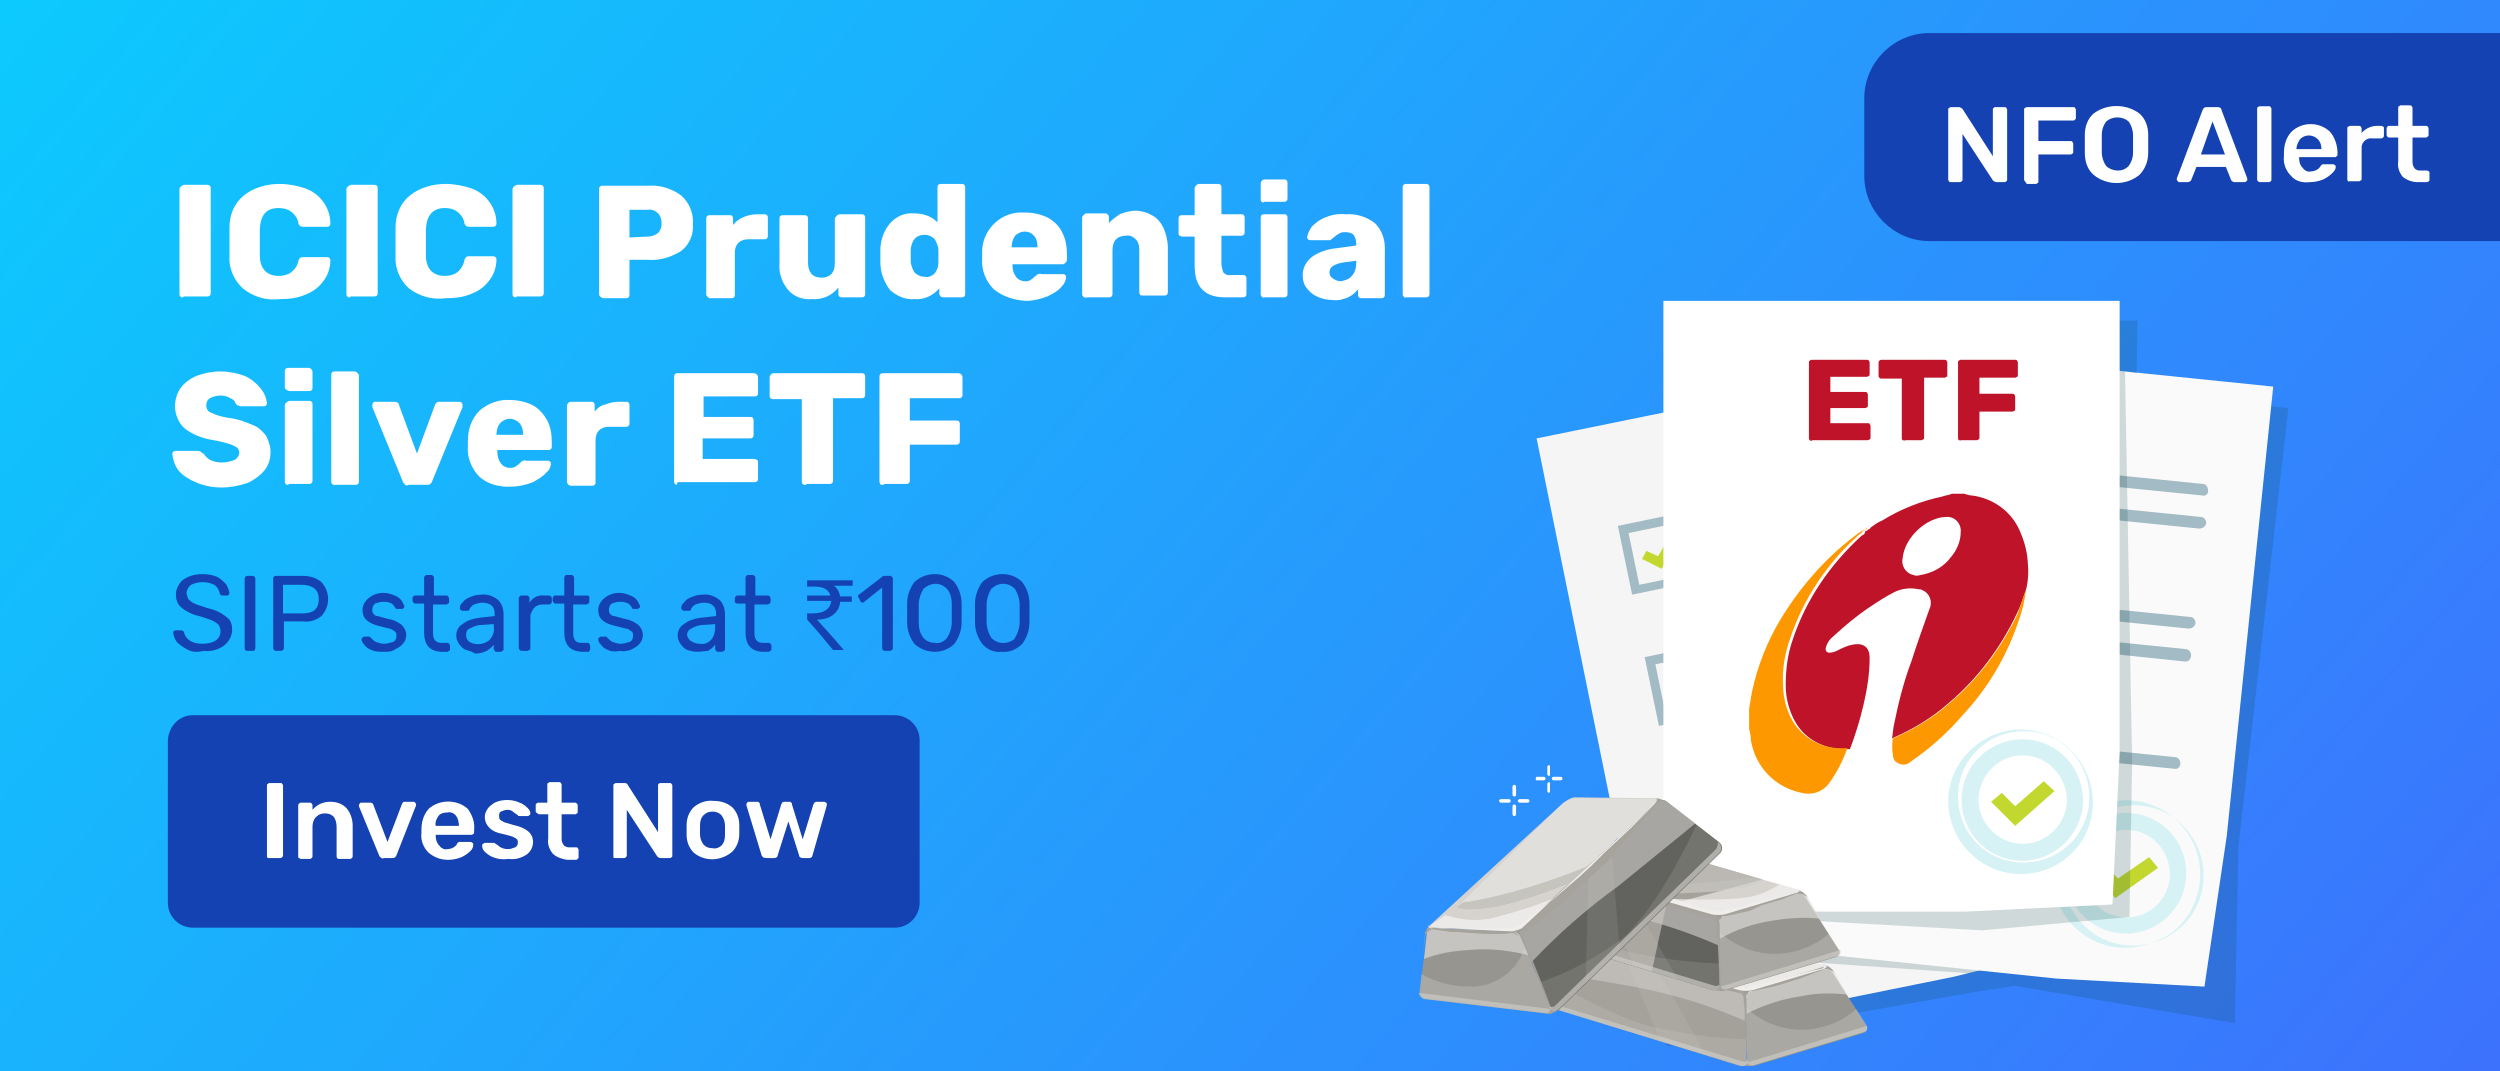 <?xml version="1.0" encoding="utf-8"?>
<!-- Generator: Adobe Illustrator 25.3.0, SVG Export Plug-In . SVG Version: 6.00 Build 0)  -->
<svg version="1.1" id="Layer_1" xmlns="http://www.w3.org/2000/svg" xmlns:xlink="http://www.w3.org/1999/xlink" x="0px" y="0px"
	 viewBox="0 0 280 120" style="enable-background:new 0 0 280 120;" xml:space="preserve">
<rect x="0" y="0" width="280" height="120" fill="#333333" stroke="none"/>
<style type="text/css">
	.st0{fill:url(#SVGID_1_);}
	.st1{fill:#1442B2;}
	.st2{fill:#FFFFFF;}
	.st3{opacity:0.18;fill:#0E4744;enable-background:new    ;}
	.st4{fill:#F5F5F5;}
	.st5{fill:#A3BBC4;}
	.st6{fill:#C3D82E;}
	.st7{fill:#D6F2F5;}
	.st8{fill:#FAFAFA;}
	.st9{fill:#BF1329;}
	.st10{fill:#FE9801;}
	.st11{fill:#A6A29C;}
	.st12{fill:#97958F;}
	.st13{fill:#D6D3CE;}
	.st14{fill:#A5A29B;}
	.st15{fill:#A3A19A;}
	.st16{opacity:0.14;fill:#DFDDD8;enable-background:new    ;}
	.st17{opacity:0.67;fill:#CCCBC5;enable-background:new    ;}
	.st18{fill:#A19E98;}
	.st19{opacity:0.2;fill:#F8F7F4;enable-background:new    ;}
	.st20{opacity:0.29;fill:#F1EFED;enable-background:new    ;}
	.st21{opacity:0.49;fill:#C5C4BD;enable-background:new    ;}
	.st22{opacity:0.67;fill:#DDDCD9;enable-background:new    ;}
	.st23{opacity:0.67;fill:#F7F4F4;enable-background:new    ;}
	.st24{opacity:0.67;fill:#CBC8C4;enable-background:new    ;}
	.st25{opacity:0.11;fill:#DDDCD9;enable-background:new    ;}
	.st26{fill:#EFEEEB;}
	.st27{fill:#62625E;}
	.st28{opacity:0.45;fill:#F1EFED;enable-background:new    ;}
	.st29{fill:#C5C4BD;}
</style>
<g>
	<g id="Layer_1_1_">
		
			<linearGradient id="SVGID_1_" gradientUnits="userSpaceOnUse" x1="260.61" y1="-40.23" x2="-25.24" y2="203.44" gradientTransform="matrix(1 0 0 -1 0 122)">
			<stop  offset="0" style="stop-color:#3F6EFD"/>
			<stop  offset="1" style="stop-color:#00E0FD"/>
		</linearGradient>
		<rect x="-3.5" y="-6.1" class="st0" width="288.5" height="132.4"/>
		<path class="st1" d="M280.4,27h-64.3c-4,0-7.3-3.3-7.3-7.3V11c0-4,3.3-7.3,7.3-7.3h64.3l0,0V27L280.4,27z"/>
		<path class="st2" d="M218.3,20.3c-0.1-0.1-0.1-0.1-0.1-0.2v-7.8c0-0.1,0-0.2,0.1-0.2c0.1-0.1,0.1-0.1,0.2-0.1h0.9
			c0.1,0,0.3,0.1,0.4,0.2l3.4,5.3v-5.2c0-0.1,0-0.2,0.1-0.2c0-0.1,0.1-0.1,0.2-0.1h1c0.1,0,0.2,0,0.2,0.1c0.1,0.1,0.1,0.1,0.1,0.2
			v7.8c0,0.1,0,0.2-0.1,0.2c-0.1,0.1-0.1,0.1-0.2,0.1h-0.9c-0.1,0-0.3-0.1-0.4-0.2l-3.4-5.2v5.1c0,0.1,0,0.2-0.1,0.2
			c-0.1,0.1-0.1,0.1-0.2,0.1h-1C218.4,20.4,218.3,20.4,218.3,20.3z"/>
		<path class="st2" d="M226.8,20.3c-0.1-0.1-0.1-0.1-0.1-0.2v-7.8c0-0.1,0-0.2,0.1-0.2c0.1-0.1,0.2-0.1,0.2-0.1h5.2
			c0.1,0,0.2,0,0.2,0.1c0.1,0.1,0.1,0.1,0.1,0.2v0.9c0,0.1,0,0.1-0.1,0.2c-0.1,0.1-0.1,0.1-0.2,0.1h-3.9v2.3h3.6
			c0.1,0,0.2,0,0.2,0.1c0.1,0.1,0.1,0.1,0.1,0.2v0.9c0,0.1,0,0.2-0.1,0.2c-0.1,0.1-0.1,0.1-0.2,0.1h-3.6v3c0,0.1,0,0.2-0.1,0.2
			c-0.1,0.1-0.1,0.1-0.2,0.1H227C226.9,20.4,226.8,20.4,226.8,20.3z"/>
		<path class="st2" d="M234.5,19.6c-0.7-0.6-1-1.5-1-2.5c0-0.2,0-0.6,0-1s0-0.8,0-1c0-0.9,0.3-1.8,1-2.4c1.5-1.1,3.6-1.1,5.1,0
			c0.7,0.6,1,1.5,1,2.4c0,0.5,0,0.8,0,1s0,0.5,0,1c0,0.9-0.3,1.8-1,2.5C238.1,20.8,236,20.8,234.5,19.6L234.5,19.6z M238.4,18.6
			c0.3-0.4,0.5-0.9,0.5-1.5c0-0.5,0-0.8,0-1s0-0.5,0-1c0-0.5-0.2-1.1-0.5-1.5c-0.7-0.6-1.8-0.6-2.5,0c-0.3,0.4-0.5,0.9-0.5,1.5
			c0,0.2,0,0.6,0,1c0,0.4,0,0.7,0,1c0,0.5,0.2,1.1,0.5,1.5c0.3,0.3,0.8,0.5,1.3,0.5C237.6,19.1,238,19,238.4,18.6L238.4,18.6z"/>
		<path class="st2" d="M243.9,20.3c0,0-0.1-0.1-0.1-0.2V20l2.9-7.7c0.1-0.2,0.2-0.3,0.4-0.3h1.3c0.2,0,0.4,0.1,0.4,0.3l2.9,7.7v0.1
			c0,0.1,0,0.1-0.1,0.2c0,0-0.1,0.1-0.2,0.1h-1.1c-0.2,0-0.3-0.1-0.4-0.2l-0.6-1.5H246l-0.6,1.5c-0.1,0.1-0.2,0.2-0.4,0.2h-1
			C244,20.4,244,20.3,243.9,20.3z M246.5,17.3h2.7l-1.4-3.7L246.5,17.3z"/>
		<path class="st2" d="M252.9,20.3c-0.1-0.1-0.1-0.1-0.1-0.2v-7.9c0-0.1,0-0.2,0.1-0.2c0.1-0.1,0.1-0.1,0.2-0.1h1
			c0.1,0,0.2,0,0.2,0.1c0.1,0.1,0.1,0.1,0.1,0.2v7.9c0,0.1,0,0.2-0.1,0.2c-0.1,0.1-0.1,0.1-0.2,0.1h-1
			C253,20.4,252.9,20.3,252.9,20.3z"/>
		<path class="st2" d="M256.6,19.7c-0.6-0.6-0.9-1.4-0.8-2.2v-0.3c0-0.9,0.2-1.7,0.8-2.4c1.2-1.2,3.2-1.2,4.4,0
			c0.5,0.6,0.8,1.5,0.8,2.3v0.2c0,0.1,0,0.2-0.1,0.2c-0.1,0.1-0.1,0.1-0.2,0.1h-4v0.1c0,0.4,0.1,0.8,0.4,1.1
			c0.2,0.3,0.6,0.5,0.9,0.4c0.4,0,0.9-0.2,1.1-0.6c0.1-0.1,0.1-0.1,0.2-0.2c0.1,0,0.1,0,0.2,0h1c0.1,0,0.1,0,0.2,0.1
			c0.1,0,0.1,0.1,0.1,0.2c0,0.3-0.2,0.5-0.4,0.7c-0.3,0.3-0.6,0.5-1,0.7c-0.5,0.2-1,0.3-1.5,0.3C257.9,20.5,257.1,20.3,256.6,19.7z
			 M260,16.7L260,16.7c0-0.4-0.1-0.8-0.4-1.1c-0.5-0.5-1.3-0.6-1.9-0.1c0,0,0,0-0.1,0.1c-0.2,0.3-0.4,0.7-0.4,1.1l0,0H260z"/>
		<path class="st2" d="M263,20.3c-0.1-0.1-0.1-0.1-0.1-0.2v-5.7c0-0.1,0-0.2,0.1-0.2c0.1-0.1,0.1-0.1,0.2-0.1h1c0.1,0,0.2,0,0.2,0.1
			c0.1,0.1,0.1,0.1,0.1,0.2v0.5c0.4-0.5,1.1-0.8,1.7-0.8h0.5c0.1,0,0.3,0.1,0.3,0.2c0,0,0,0,0,0v0.9c0,0.1,0,0.1-0.1,0.2
			c-0.1,0.1-0.1,0.1-0.2,0.1h-1c-0.6-0.1-1.2,0.4-1.2,1c0,0.1,0,0.1,0,0.2v3.3c0,0.1,0,0.2-0.1,0.2c-0.1,0.1-0.1,0.1-0.2,0.1h-1.1
			C263.1,20.4,263,20.3,263,20.3z"/>
		<path class="st2" d="M269.1,19.8c-0.4-0.5-0.6-1.1-0.5-1.7v-2.7h-1c-0.1,0-0.2,0-0.2-0.1c-0.1-0.1-0.1-0.1-0.1-0.2v-0.7
			c0-0.1,0-0.1,0.1-0.2c0-0.1,0.1-0.1,0.2-0.1h1v-2c0-0.1,0-0.2,0.1-0.2c0.1-0.1,0.1-0.1,0.2-0.1h1c0.1,0,0.2,0,0.2,0.1
			c0.1,0.1,0.1,0.1,0.1,0.2v2h1.5c0.1,0,0.2,0,0.2,0.1c0.1,0.1,0.1,0.1,0.1,0.2v0.7c0,0.1,0,0.1-0.1,0.2c-0.1,0.1-0.1,0.1-0.2,0.1
			h-1.5V18c0,0.3,0,0.5,0.2,0.8c0.1,0.2,0.4,0.3,0.6,0.3h0.8c0.1,0,0.3,0.1,0.3,0.2c0,0,0,0,0,0v0.8c0,0.1,0,0.2-0.1,0.2
			c-0.1,0.1-0.1,0.1-0.2,0.1h-1C270.2,20.4,269.6,20.2,269.1,19.8z"/>
		<path class="st2" d="M20.2,33.2c-0.1-0.1-0.1-0.2-0.1-0.3V21.2c0-0.2,0.2-0.4,0.5-0.5h2.6c0.1,0,0.2,0,0.3,0.1
			c0.1,0.1,0.1,0.2,0.1,0.3v11.7c0,0.1,0,0.2-0.1,0.3c-0.1,0.1-0.2,0.1-0.3,0.1h-2.6C20.4,33.4,20.3,33.3,20.2,33.2z"/>
		<path class="st2" d="M27.2,32.3c-1-0.9-1.6-2.3-1.5-3.6c0-0.3,0-0.9,0-1.6s0-1.3,0-1.6c0-1.4,0.5-2.7,1.6-3.6
			c1.1-0.9,2.6-1.3,4-1.3c1,0,2,0.2,2.9,0.5c0.8,0.3,1.5,0.8,2,1.5c0.5,0.7,0.8,1.5,0.8,2.4c0,0.1,0,0.2-0.1,0.3
			c-0.1,0.1-0.2,0.1-0.3,0.1h-2.6c-0.1,0-0.3,0-0.4-0.1c-0.1-0.1-0.2-0.2-0.2-0.4c-0.1-0.5-0.4-0.9-0.8-1.2
			c-0.4-0.3-0.9-0.4-1.4-0.4c-1.4,0-2,0.8-2.1,2.3c0,0.3,0,0.8,0,1.5s0,1.2,0,1.5c0,1.5,0.8,2.3,2.1,2.3c0.5,0,1-0.1,1.4-0.4
			c0.4-0.3,0.7-0.7,0.8-1.2c0-0.1,0.1-0.3,0.2-0.4c0.1-0.1,0.2-0.1,0.4-0.1h2.6c0.1,0,0.2,0,0.3,0.1c0.1,0.1,0.1,0.2,0.1,0.3
			c0,0.8-0.3,1.7-0.8,2.3c-0.5,0.7-1.2,1.2-2,1.5c-0.9,0.4-1.9,0.5-2.9,0.5C29.8,33.7,28.3,33.2,27.2,32.3z"/>
		<path class="st2" d="M38.9,33.2c-0.1-0.1-0.1-0.2-0.1-0.3V21.2c0-0.2,0.2-0.4,0.5-0.5h2.6c0.1,0,0.2,0,0.3,0.1
			c0.1,0.1,0.1,0.2,0.1,0.3v11.7c0,0.1,0,0.2-0.1,0.3c-0.1,0.1-0.2,0.1-0.3,0.1h-2.6C39.1,33.4,39,33.3,38.9,33.2z"/>
		<path class="st2" d="M45.8,32.3c-1-0.9-1.6-2.3-1.5-3.6c0-0.3,0-0.9,0-1.6s0-1.3,0-1.6c0-1.4,0.5-2.7,1.6-3.6
			c1.1-0.9,2.6-1.3,4-1.3c1,0,2,0.2,2.9,0.5c0.8,0.3,1.5,0.8,2,1.5c0.5,0.7,0.8,1.5,0.8,2.4c0,0.1,0,0.2-0.1,0.3
			c-0.1,0.1-0.2,0.1-0.3,0.1h-2.6c-0.1,0-0.3,0-0.4-0.1c-0.1-0.1-0.2-0.2-0.2-0.4c-0.1-0.5-0.4-0.9-0.8-1.2
			c-0.4-0.3-0.9-0.4-1.4-0.4c-1.3,0-2,0.8-2.1,2.3c0,0.3,0,0.8,0,1.5s0,1.2,0,1.5c0,1.5,0.8,2.3,2.1,2.3c0.5,0,1-0.1,1.4-0.4
			c0.4-0.3,0.7-0.8,0.8-1.3c0-0.1,0.1-0.3,0.2-0.4c0.1-0.1,0.2-0.1,0.4-0.1h2.6c0.1,0,0.2,0,0.3,0.1c0.1,0.1,0.1,0.2,0.1,0.3
			c0,0.8-0.3,1.7-0.8,2.3c-0.5,0.7-1.2,1.2-2,1.5c-0.9,0.4-1.9,0.5-2.9,0.5C48.4,33.6,47,33.2,45.8,32.3z"/>
		<path class="st2" d="M57.5,33.2c-0.1-0.1-0.1-0.2-0.1-0.3V21.2c0-0.2,0.2-0.4,0.5-0.5h2.6c0.1,0,0.2,0,0.3,0.1
			c0.1,0.1,0.1,0.2,0.1,0.3v11.7c0,0.1,0,0.2-0.1,0.3c-0.1,0.1-0.2,0.1-0.3,0.1h-2.6C57.7,33.4,57.6,33.3,57.5,33.2z"/>
		<path class="st2" d="M67.2,33.2c-0.1-0.1-0.1-0.2-0.1-0.3V21.2c0-0.1,0-0.2,0.1-0.3c0.1-0.1,0.2-0.1,0.3-0.1h5.1
			c1.3-0.1,2.6,0.3,3.7,1.1c0.9,0.8,1.4,2,1.3,3.2c0.1,1.2-0.4,2.3-1.3,3c-1.1,0.7-2.4,1.1-3.7,1h-2.1v3.9c0,0.1,0,0.2-0.1,0.3
			c-0.1,0.1-0.2,0.1-0.3,0.1h-2.6C67.4,33.3,67.3,33.3,67.2,33.2z M72.5,26.5c0.4,0,0.8-0.1,1.2-0.4c0.3-0.3,0.4-0.7,0.4-1.1
			c0-0.4-0.1-0.8-0.4-1.1c-0.3-0.3-0.7-0.5-1.2-0.4h-2v3.1L72.5,26.5z"/>
		<path class="st2" d="M79.2,33.2c-0.1-0.1-0.1-0.2-0.1-0.3v-8.4c0-0.1,0-0.2,0.1-0.3c0.1-0.1,0.2-0.1,0.3-0.1h2.2
			c0.1,0,0.3,0,0.3,0.1c0.1,0.1,0.1,0.2,0.1,0.3v0.7c0.3-0.4,0.7-0.7,1.2-0.9c0.5-0.2,1-0.3,1.5-0.3h0.8c0.1,0,0.2,0,0.3,0.1
			c0.1,0.1,0.1,0.2,0.1,0.3v2c0,0.1,0,0.2-0.1,0.3c-0.1,0.1-0.2,0.1-0.3,0.1h-1.8c-0.4,0-0.8,0.1-1.1,0.4c-0.3,0.3-0.4,0.7-0.4,1.1
			V33c0,0.1,0,0.2-0.1,0.3c-0.1,0.1-0.2,0.1-0.3,0.1h-2.4C79.4,33.4,79.3,33.3,79.2,33.2z"/>
		<path class="st2" d="M88.3,32.5c-0.7-0.8-1.1-1.9-1-3v-5c0-0.1,0-0.2,0.1-0.3c0.1-0.1,0.2-0.1,0.3-0.1h2.4c0.1,0,0.2,0,0.3,0.1
			c0.1,0.1,0.1,0.2,0.1,0.3v4.9c0,1.1,0.5,1.7,1.5,1.7c0.4,0,0.8-0.1,1.1-0.4c0.3-0.3,0.4-0.8,0.4-1.2v-4.9c0-0.1,0-0.2,0.1-0.3
			C93.8,24,94,24,94.1,24h2.4c0.1,0,0.2,0,0.3,0.1c0.1,0.1,0.1,0.2,0.1,0.3v8.5c0,0.1,0,0.2-0.1,0.3c-0.1,0.1-0.2,0.1-0.3,0.1h-2.2
			c-0.1,0-0.2,0-0.3-0.1c-0.1-0.1-0.1-0.2-0.1-0.3v-0.7c-0.7,0.9-1.8,1.4-3,1.3C89.9,33.6,88.9,33.2,88.3,32.5z"/>
		<path class="st2" d="M99.7,32.5c-0.7-0.9-1.1-2-1.1-3.1v-0.6V28c0-1.1,0.4-2.2,1.1-3c0.7-0.8,1.7-1.2,2.7-1.1c1,0,1.9,0.3,2.6,1
			V21c0-0.1,0-0.2,0.1-0.3c0.1-0.1,0.2-0.1,0.3-0.1h2.3c0.1,0,0.2,0,0.3,0.1c0.1,0.1,0.1,0.2,0.1,0.3v11.9c0,0.1,0,0.2-0.1,0.3
			c-0.1,0.1-0.2,0.1-0.3,0.1h-2.1c-0.2,0-0.4-0.2-0.4-0.4c0,0,0,0,0,0v-0.6c-0.7,0.8-1.7,1.3-2.8,1.2
			C101.5,33.6,100.5,33.2,99.7,32.5z M104.7,30.6c0.3-0.4,0.4-0.8,0.4-1.2c0-0.3,0-0.6,0-0.7s0-0.4,0-0.7c0-0.4-0.2-0.8-0.4-1.2
			c-0.3-0.3-0.7-0.5-1.1-0.5c-0.4,0-0.9,0.1-1.2,0.5c-0.3,0.4-0.4,0.9-0.4,1.3v1.1c0,0.5,0.2,0.9,0.4,1.3c0.3,0.3,0.7,0.5,1.2,0.5
			C104,31.1,104.4,30.9,104.7,30.6z"/>
		<path class="st2" d="M111.3,32.4c-0.9-0.9-1.4-2.2-1.3-3.4v-0.6c-0.1-2.4,1.8-4.5,4.2-4.6c0.2,0,0.4,0,0.6,0
			c0.9,0,1.8,0.2,2.6,0.6c0.7,0.4,1.3,1,1.6,1.7c0.4,0.8,0.5,1.6,0.5,2.5v0.5c0,0.2-0.2,0.4-0.4,0.5c0,0,0,0,0,0h-5.7v0.1
			c0,0.5,0.1,0.9,0.4,1.3c0.2,0.3,0.6,0.5,1,0.5c0.2,0,0.5,0,0.7-0.2c0.2-0.1,0.3-0.3,0.5-0.4c0.1-0.1,0.2-0.2,0.3-0.2
			c0.1,0,0.2-0.1,0.3,0h2.4c0.1,0,0.2,0,0.3,0.1c0.1,0.1,0.1,0.1,0.1,0.2c0,0.4-0.2,0.8-0.5,1.1c-0.4,0.5-1,0.8-1.6,1.1
			c-0.8,0.3-1.6,0.5-2.4,0.5C113.5,33.6,112.3,33.2,111.3,32.4z M116.2,27.7L116.2,27.7c0-0.5-0.1-1-0.4-1.3c-0.5-0.6-1.4-0.6-2-0.1
			c0,0-0.1,0.1-0.1,0.1c-0.3,0.4-0.4,0.9-0.4,1.3l0,0H116.2z"/>
		<path class="st2" d="M121.3,33.2c-0.1-0.1-0.1-0.2-0.1-0.3v-8.5c0-0.2,0.2-0.4,0.4-0.5h2.2c0.2,0,0.4,0.2,0.4,0.4c0,0,0,0,0,0v0.7
			c0.3-0.4,0.8-0.7,1.2-1c0.5-0.2,1.1-0.4,1.8-0.4c0.6,0,1.3,0.2,1.8,0.5c0.6,0.3,1,0.8,1.3,1.4c0.3,0.7,0.5,1.5,0.5,2.2v5
			c0,0.1,0,0.2-0.1,0.3c-0.1,0.1-0.2,0.1-0.3,0.1H128c-0.1,0-0.3,0-0.3-0.1c-0.1-0.1-0.1-0.2-0.1-0.3V28c0-0.5-0.1-0.9-0.4-1.2
			c-0.3-0.3-0.7-0.5-1.1-0.4c-0.4,0-0.8,0.1-1.1,0.4c-0.3,0.3-0.4,0.8-0.4,1.2v4.9c0,0.1,0,0.2-0.1,0.3c-0.1,0.1-0.2,0.1-0.3,0.1
			h-2.4C121.5,33.4,121.4,33.3,121.3,33.2z"/>
		<path class="st2" d="M133.8,29.8v-3.3h-1.4c-0.1,0-0.2-0.1-0.3-0.1c-0.1-0.1-0.1-0.2-0.1-0.3v-1.6c0-0.1,0-0.2,0.1-0.3
			c0.1-0.1,0.2-0.1,0.3-0.1h1.4v-3c0-0.2,0.2-0.4,0.4-0.5h2.2c0.1,0,0.2,0,0.3,0.1c0.1,0.1,0.1,0.2,0.1,0.3v3h2.2
			c0.1,0,0.3,0,0.3,0.1c0.1,0.1,0.1,0.2,0.1,0.3V26c0,0.1,0,0.2-0.1,0.3c-0.1,0.1-0.2,0.1-0.3,0.1h-2.2v3.1c0,0.3,0.1,0.7,0.2,1
			c0.2,0.2,0.5,0.4,0.8,0.3h1.4c0.1,0,0.2,0,0.3,0.1c0.1,0.1,0.1,0.2,0.1,0.3v1.7c0,0.1,0,0.2-0.1,0.3c-0.1,0.1-0.2,0.1-0.3,0.1
			h-1.7C135,33.4,133.8,32.2,133.8,29.8z"/>
		<path class="st2" d="M141.3,22.6c-0.1-0.1-0.1-0.2-0.1-0.3v-1.7c0-0.3,0.2-0.5,0.4-0.5h2.2c0.1,0,0.3,0,0.3,0.1
			c0.1,0.1,0.1,0.2,0.1,0.3v1.7c0,0.1,0,0.2-0.1,0.3c-0.1,0.1-0.2,0.1-0.3,0.1h-2.2C141.5,22.7,141.4,22.7,141.3,22.6z M141.3,33.2
			c-0.1-0.1-0.1-0.2-0.1-0.3v-8.5c0-0.1,0-0.2,0.1-0.3c0.1-0.1,0.2-0.1,0.3-0.1h2.2c0.1,0,0.3,0,0.3,0.1c0.1,0.1,0.1,0.2,0.1,0.3
			v8.5c0,0.1,0,0.2-0.1,0.3c-0.1,0.1-0.2,0.1-0.3,0.1h-2.2C141.5,33.4,141.4,33.3,141.3,33.2L141.3,33.2z"/>
		<path class="st2" d="M147.5,33.2c-0.5-0.2-0.9-0.6-1.2-1c-0.3-0.4-0.4-0.9-0.4-1.4c0-0.8,0.4-1.5,1-2c0.8-0.6,1.8-0.9,2.8-1
			l2.2-0.3v-0.2c0-0.4-0.1-0.7-0.3-1c-0.2-0.2-0.6-0.3-0.9-0.3c-0.2,0-0.4,0-0.6,0.1c-0.2,0.1-0.4,0.2-0.6,0.4
			c-0.1,0.1-0.3,0.2-0.4,0.3c0,0.1-0.1,0.1-0.2,0.1h-2.1c-0.1,0-0.2,0-0.3-0.1c-0.1-0.1-0.1-0.2-0.1-0.3c0.1-0.4,0.3-0.8,0.5-1.1
			c0.4-0.4,0.9-0.8,1.4-1c0.7-0.3,1.5-0.5,2.4-0.4c1.2-0.1,2.4,0.3,3.3,1c0.7,0.7,1.1,1.7,1.1,2.7V33c0,0.1,0,0.2-0.1,0.3
			c-0.1,0.1-0.2,0.1-0.3,0.1h-2.2c-0.1,0-0.2,0-0.3-0.1c-0.1-0.1-0.1-0.2-0.1-0.3v-0.6c-0.3,0.4-0.7,0.7-1.1,0.9
			c-0.5,0.2-1.1,0.4-1.7,0.3C148.7,33.6,148.1,33.5,147.5,33.2z M151.4,30.9c0.4-0.4,0.5-1,0.5-1.5v-0.2l-1.5,0.2
			c-1,0.2-1.5,0.5-1.5,1.1c0,0.3,0.1,0.5,0.4,0.7c0.3,0.2,0.6,0.3,0.9,0.3C150.6,31.4,151.1,31.3,151.4,30.9L151.4,30.9z"/>
		<path class="st2" d="M157.2,33.2c-0.1-0.1-0.1-0.2-0.1-0.3V21c0-0.1,0-0.2,0.1-0.3c0.1-0.1,0.2-0.1,0.3-0.1h2.2
			c0.1,0,0.2,0,0.3,0.1c0.1,0.1,0.1,0.2,0.1,0.3v11.9c0,0.1,0,0.2-0.1,0.3c-0.1,0.1-0.2,0.1-0.3,0.1h-2.2
			C157.4,33.4,157.3,33.3,157.2,33.2z"/>
		<path class="st2" d="M21.9,54c-0.7-0.3-1.4-0.7-1.9-1.3c-0.4-0.5-0.6-1.1-0.7-1.8c0-0.1,0-0.2,0.1-0.3c0.1-0.1,0.2-0.1,0.3-0.1
			h2.4c0.1,0,0.2,0,0.4,0.1c0.1,0.1,0.2,0.2,0.3,0.2c0.2,0.3,0.4,0.5,0.7,0.7c0.4,0.2,0.9,0.3,1.3,0.3c0.5,0,1-0.1,1.5-0.3
			c0.3-0.2,0.5-0.5,0.5-0.8c0-0.2-0.1-0.5-0.3-0.6c-0.3-0.2-0.6-0.3-0.9-0.4c-0.4-0.1-1-0.3-1.7-0.4c-1.2-0.2-2.3-0.6-3.2-1.3
			c-0.7-0.6-1.1-1.6-1.1-2.5c0-0.7,0.2-1.4,0.6-2c0.4-0.6,1.1-1.1,1.8-1.4c0.8-0.3,1.7-0.5,2.7-0.5c0.9,0,1.9,0.2,2.7,0.5
			c0.7,0.3,1.3,0.8,1.8,1.4c0.4,0.5,0.6,1,0.7,1.6c0,0.1,0,0.2-0.1,0.3c-0.1,0.1-0.2,0.1-0.3,0.1H27c-0.2,0-0.5-0.1-0.6-0.3
			c-0.1-0.3-0.3-0.5-0.6-0.6c-0.3-0.2-0.7-0.3-1.1-0.3c-0.4,0-0.8,0.1-1.2,0.3c-0.3,0.2-0.4,0.5-0.4,0.8c0,0.4,0.2,0.7,0.5,0.8
			c0.6,0.3,1.3,0.5,2,0.6c0.9,0.1,1.8,0.4,2.7,0.8c0.6,0.2,1.1,0.7,1.5,1.2c0.3,0.6,0.5,1.2,0.5,1.8c0,0.8-0.2,1.5-0.7,2.1
			c-0.5,0.6-1.2,1.1-1.9,1.4c-0.9,0.3-1.9,0.5-2.9,0.5C23.8,54.6,22.8,54.4,21.9,54z"/>
		<path class="st2" d="M32,43.6c-0.1-0.1-0.1-0.2-0.1-0.3v-1.7c0-0.1,0-0.2,0.1-0.3c0.1-0.1,0.2-0.1,0.3-0.1h2.2
			c0.3,0,0.5,0.2,0.5,0.5v1.7c0,0.1,0,0.2-0.1,0.3c-0.1,0.1-0.2,0.1-0.3,0.1h-2.2C32.2,43.7,32.1,43.7,32,43.6z M32,54.2
			c-0.1-0.1-0.1-0.2-0.1-0.3v-8.5c0-0.2,0.2-0.4,0.5-0.5h2.2c0.1,0,0.2,0,0.3,0.1c0.1,0.1,0.1,0.2,0.1,0.3v8.5c0,0.1,0,0.2-0.1,0.3
			c-0.1,0.1-0.2,0.1-0.3,0.1h-2.2C32.2,54.4,32.1,54.3,32,54.2z"/>
		<path class="st2" d="M37.2,54.2c-0.1-0.1-0.1-0.2-0.1-0.3V42c0-0.1,0-0.2,0.1-0.3c0.1-0.1,0.2-0.1,0.3-0.1h2.2
			c0.2,0,0.4,0.2,0.5,0.4c0,0,0,0,0,0v11.9c0,0.1,0,0.2-0.1,0.3c-0.1,0.1-0.2,0.1-0.3,0.1h-2.2C37.5,54.4,37.3,54.3,37.2,54.2z"/>
		<path class="st2" d="M45.3,54.2c-0.1-0.1-0.2-0.2-0.2-0.3l-3.4-8.3c0,0,0-0.1,0-0.2c0-0.1,0-0.2,0.1-0.3c0.1-0.1,0.1-0.1,0.2-0.1
			h2.2c0.2,0,0.5,0.1,0.5,0.4l2,5.4l2-5.4c0-0.1,0.1-0.2,0.2-0.3C49,45,49.1,45,49.2,45h2.2c0.1,0,0.2,0,0.3,0.1
			c0.1,0.1,0.1,0.2,0.1,0.3v0.2l-3.4,8.3c0,0.1-0.1,0.2-0.2,0.3c-0.1,0.1-0.2,0.1-0.4,0.1h-2C45.6,54.4,45.4,54.4,45.3,54.2z"/>
		<path class="st2" d="M53.7,53.4c-0.9-0.9-1.4-2.2-1.3-3.4v-0.6c0-1.3,0.4-2.5,1.3-3.4c0.9-0.8,2.2-1.3,3.4-1.2
			c0.9,0,1.8,0.2,2.6,0.6c0.7,0.4,1.2,1,1.6,1.7c0.4,0.8,0.5,1.6,0.5,2.5V50c0,0.1,0,0.2-0.1,0.3c-0.1,0.1-0.2,0.1-0.3,0.1h-5.7v0.1
			c0,0.5,0.1,1,0.4,1.4c0.2,0.3,0.6,0.5,1,0.5c0.2,0,0.5,0,0.7-0.2c0.2-0.1,0.4-0.3,0.5-0.4c0.1-0.1,0.2-0.2,0.3-0.2
			c0.1,0,0.2-0.1,0.3,0h2.4c0.1,0,0.2,0,0.3,0.1c0.1,0.1,0.1,0.1,0.1,0.2c0,0.4-0.2,0.8-0.5,1c-0.4,0.5-1,0.8-1.5,1.1
			c-0.8,0.3-1.6,0.5-2.4,0.5C55.9,54.6,54.6,54.2,53.7,53.4z M58.6,48.7L58.6,48.7c0-0.5-0.1-0.9-0.4-1.3c-0.3-0.3-0.7-0.5-1.1-0.5
			c-0.4,0-0.8,0.2-1.1,0.5c-0.3,0.4-0.4,0.9-0.4,1.3l0,0H58.6z"/>
		<path class="st2" d="M63.6,54.2c-0.1-0.1-0.1-0.2-0.1-0.3v-8.4c0-0.1,0-0.2,0.1-0.3C63.7,45,63.9,45,64,45h2.2
			c0.1,0,0.3,0,0.3,0.1c0.1,0.1,0.1,0.2,0.1,0.3v0.7c0.3-0.4,0.7-0.7,1.2-0.8c0.5-0.2,1-0.3,1.5-0.3h0.8c0.1,0,0.2,0,0.3,0.1
			c0.1,0.1,0.1,0.2,0.1,0.3v2c0,0.1,0,0.2-0.1,0.3c-0.1,0.1-0.2,0.1-0.3,0.1h-1.9c-0.4,0-0.8,0.1-1.1,0.4c-0.3,0.3-0.4,0.7-0.4,1.1
			V54c0,0.1,0,0.2-0.1,0.3c-0.1,0.1-0.2,0.1-0.3,0.1H64C63.9,54.4,63.7,54.4,63.6,54.2z"/>
		<path class="st2" d="M75.6,54.2c-0.1-0.1-0.1-0.2-0.1-0.3V42.2c0-0.1,0-0.2,0.1-0.3c0.1-0.1,0.2-0.1,0.3-0.1h8.5
			c0.3,0,0.5,0.2,0.5,0.5V44c0,0.1,0,0.2-0.1,0.3c-0.1,0.1-0.2,0.1-0.3,0.1h-5.7v2.3H84c0.1,0,0.3,0,0.3,0.1
			c0.1,0.1,0.1,0.2,0.1,0.3v1.6c0,0.1,0,0.2-0.1,0.3c-0.1,0.1-0.2,0.1-0.3,0.1h-5.3v2.3h5.8c0.1,0,0.2,0.1,0.3,0.1
			c0.1,0.1,0.1,0.2,0.1,0.3v1.8c0,0.1,0,0.2-0.1,0.3c-0.1,0.1-0.2,0.1-0.3,0.1h-8.6C75.8,54.4,75.7,54.3,75.6,54.2z"/>
		<path class="st2" d="M89.9,54.2c-0.1-0.1-0.1-0.2-0.1-0.3v-9.2h-3.2c-0.1,0-0.2,0-0.3-0.1c-0.1-0.1-0.1-0.2-0.1-0.3v-2
			c0-0.3,0.2-0.5,0.5-0.5h9.8c0.1,0,0.2,0,0.3,0.1c0.1,0.1,0.1,0.2,0.1,0.3v2c0,0.1,0,0.2-0.1,0.3c-0.1,0.1-0.2,0.1-0.3,0.1h-3.2
			v9.2c0,0.1,0,0.2-0.1,0.3c-0.1,0.1-0.2,0.1-0.3,0.1h-2.5C90.1,54.4,90,54.3,89.9,54.2z"/>
		<path class="st2" d="M98.6,54.2c-0.1-0.1-0.1-0.2-0.1-0.3V42.2c0-0.1,0-0.2,0.1-0.3c0.1-0.1,0.2-0.1,0.3-0.1h8.4
			c0.3,0,0.5,0.2,0.5,0.5v1.9c0,0.1,0,0.2-0.1,0.3c-0.1,0.1-0.2,0.1-0.3,0.1h-5.5v2.5h5.2c0.1,0,0.2,0,0.3,0.1
			c0.1,0.1,0.1,0.2,0.1,0.3v1.9c0,0.1,0,0.2-0.1,0.3c-0.1,0.1-0.2,0.1-0.3,0.1h-5.2v4c0,0.1,0,0.2-0.1,0.3c-0.1,0.1-0.2,0.1-0.3,0.1
			h-2.4C98.8,54.4,98.6,54.3,98.6,54.2z"/>
		<path class="st1" d="M20.9,72.7c-0.4-0.2-0.8-0.5-1.1-0.8c-0.2-0.3-0.4-0.7-0.4-1.1c0-0.1,0.1-0.2,0.3-0.2h0.6
			c0.1,0,0.3,0.1,0.3,0.2c0.1,0.4,0.3,0.7,0.6,0.9c0.4,0.3,0.9,0.4,1.5,0.4c0.5,0,1.1-0.1,1.5-0.4c0.3-0.2,0.5-0.6,0.5-1
			c0-0.2-0.1-0.5-0.2-0.7c-0.2-0.2-0.5-0.4-0.7-0.5c-0.3-0.1-0.8-0.3-1.5-0.5c-0.5-0.1-1-0.3-1.5-0.6c-0.3-0.2-0.6-0.4-0.8-0.7
			c-0.2-0.3-0.3-0.7-0.3-1.1c0-0.4,0.1-0.8,0.4-1.2c0.2-0.4,0.6-0.6,1-0.8c0.5-0.2,1-0.3,1.6-0.3c0.6,0,1.1,0.1,1.6,0.3
			c0.4,0.2,0.7,0.5,1,0.8c0.2,0.3,0.3,0.6,0.4,1c0,0.1-0.1,0.3-0.2,0.3h-0.6c-0.1,0-0.1,0-0.2-0.1c-0.1,0-0.1-0.1-0.1-0.2
			c-0.1-0.4-0.3-0.7-0.6-0.9c-0.8-0.4-1.8-0.4-2.6,0c-0.3,0.2-0.5,0.6-0.5,0.9c0,0.2,0.1,0.5,0.2,0.7c0.2,0.2,0.4,0.4,0.7,0.5
			c0.4,0.2,0.9,0.3,1.4,0.5c0.5,0.1,1.1,0.3,1.6,0.6c0.3,0.2,0.6,0.4,0.9,0.7c0.2,0.3,0.3,0.7,0.3,1.1c0,0.7-0.3,1.3-0.9,1.8
			c-0.7,0.5-1.5,0.7-2.3,0.6C22,73.1,21.4,73,20.9,72.7z"/>
		<path class="st1" d="M27.5,72.8c-0.1-0.1-0.1-0.1-0.1-0.2v-7.8c0-0.1,0-0.1,0.1-0.2c0-0.1,0.1-0.1,0.2-0.1h0.6
			c0.1,0,0.1,0,0.2,0.1c0.1,0.1,0.1,0.1,0.1,0.2v7.8c0,0.1-0.1,0.3-0.2,0.3c0,0,0,0-0.1,0h-0.6C27.6,72.9,27.5,72.9,27.5,72.8z"/>
		<path class="st1" d="M30.7,72.8c-0.1-0.1-0.1-0.1-0.1-0.2v-7.8c0-0.1,0-0.2,0.1-0.2c0-0.1,0.1-0.1,0.2-0.1h3
			c0.8,0,1.5,0.2,2.1,0.7c1,1.1,1,2.7,0,3.8c-0.6,0.5-1.4,0.7-2.1,0.6h-2.1v3c0,0.1,0,0.1-0.1,0.2c-0.1,0-0.1,0.1-0.2,0.1h-0.6
			C30.8,72.9,30.8,72.9,30.7,72.8z M33.9,68.7c1.2,0,1.8-0.5,1.8-1.6c0-0.4-0.1-0.9-0.5-1.2c-0.4-0.3-0.9-0.4-1.4-0.4h-2.1v3.2H33.9
			z"/>
		<path class="st1" d="M41.6,72.8c-0.3-0.1-0.6-0.3-0.8-0.6c-0.2-0.2-0.3-0.4-0.3-0.6c0-0.1,0-0.1,0.1-0.2c0.1,0,0.1-0.1,0.2-0.1
			h0.5h0.1l0.1,0.1c0.2,0.2,0.4,0.4,0.6,0.5c0.3,0.1,0.6,0.2,0.9,0.2c0.3,0,0.7-0.1,1-0.2c0.3-0.1,0.4-0.4,0.4-0.7
			c0-0.2,0-0.3-0.2-0.5c-0.2-0.1-0.4-0.3-0.6-0.3c-0.4-0.1-0.8-0.2-1.2-0.3C42,70,41.4,69.8,41,69.4c-0.3-0.3-0.4-0.7-0.4-1.1
			c0-0.3,0.1-0.6,0.3-0.9c0.2-0.3,0.5-0.5,0.8-0.7c0.4-0.2,0.8-0.3,1.2-0.3c0.4,0,0.9,0.1,1.3,0.3c0.3,0.1,0.6,0.3,0.8,0.6
			c0.1,0.2,0.2,0.4,0.3,0.6c0,0.1-0.1,0.3-0.3,0.3c0,0,0,0,0,0h-0.5c-0.1,0-0.2,0-0.2-0.1L44,67.7c-0.1-0.1-0.3-0.2-0.4-0.2
			c-0.2-0.1-0.4-0.1-0.7-0.1c-0.3,0-0.6,0.1-0.9,0.2c-0.2,0.2-0.3,0.4-0.3,0.7c0,0.2,0,0.3,0.1,0.4c0.1,0.2,0.3,0.3,0.5,0.3
			c0.4,0.1,0.7,0.2,1.1,0.3c0.6,0.1,1.1,0.3,1.6,0.7c0.3,0.3,0.5,0.7,0.5,1.1c0,0.3-0.1,0.7-0.3,0.9c-0.2,0.3-0.5,0.5-0.9,0.7
			C43.9,73,43.5,73,43,73C42.5,73,42,73,41.6,72.8z"/>
		<path class="st1" d="M47.5,70.8v-3.2h-1c-0.1,0-0.1,0-0.2-0.1c0-0.1-0.1-0.1-0.1-0.2V67c0-0.1,0-0.1,0.1-0.2
			c0-0.1,0.1-0.1,0.2-0.1h1v-2c0-0.1,0-0.1,0.1-0.2c0.1-0.1,0.1-0.1,0.2-0.1h0.5c0.1,0,0.3,0.1,0.3,0.3c0,0,0,0,0,0v2H50
			c0.1,0,0.1,0,0.2,0.1c0,0.1,0.1,0.1,0.1,0.2v0.4c0,0.1,0,0.1-0.1,0.2c-0.1,0-0.1,0.1-0.2,0.1h-1.5v3.1c0,0.3,0,0.6,0.2,0.9
			c0.2,0.2,0.4,0.3,0.7,0.3h0.7c0.1,0,0.1,0,0.2,0.1c0,0.1,0.1,0.1,0.1,0.2v0.4c0,0.1,0,0.1-0.1,0.2c-0.1,0-0.1,0.1-0.2,0.1h-0.8
			C48.1,72.9,47.5,72.2,47.5,70.8z"/>
		<path class="st1" d="M52.2,72.8c-0.3-0.1-0.6-0.4-0.8-0.7c-0.2-0.3-0.3-0.6-0.3-0.9c0-0.5,0.2-1,0.7-1.3c0.5-0.4,1.1-0.6,1.8-0.7
			l1.8-0.2v-0.3c0-0.8-0.5-1.2-1.4-1.2c-0.3,0-0.6,0.1-0.9,0.2c-0.2,0.1-0.4,0.3-0.5,0.5c0,0.1-0.1,0.1-0.1,0.2c0,0-0.1,0-0.2,0
			h-0.5c-0.1,0-0.3-0.1-0.3-0.3c0-0.2,0.1-0.5,0.3-0.6c0.2-0.3,0.5-0.5,0.8-0.6c0.4-0.2,0.9-0.3,1.3-0.3c0.7-0.1,1.4,0.2,1.9,0.6
			c0.4,0.4,0.6,1,0.6,1.6v3.9c0,0.1,0,0.1-0.1,0.2c-0.1,0-0.1,0.1-0.2,0.1h-0.5c-0.1,0-0.1,0-0.2-0.1c0-0.1-0.1-0.1-0.1-0.2v-0.5
			c-0.2,0.3-0.5,0.5-0.8,0.7c-0.4,0.2-0.8,0.3-1.3,0.3C52.9,73,52.6,72.9,52.2,72.8z M54.8,71.7c0.4-0.4,0.6-1,0.5-1.5v-0.3L53.9,70
			c-0.5,0-0.9,0.2-1.3,0.4c-0.3,0.1-0.4,0.4-0.4,0.7c0,0.3,0.1,0.6,0.4,0.8C53.3,72.3,54.2,72.2,54.8,71.7z"/>
		<path class="st1" d="M58.2,72.8c0-0.1-0.1-0.1-0.1-0.2V67c0-0.1,0-0.1,0.1-0.2c0.1-0.1,0.1-0.1,0.2-0.1H59c0.1,0,0.2,0,0.2,0.1
			c0.1,0.1,0.1,0.1,0.1,0.2v0.5c0.4-0.6,1-0.9,1.7-0.8h0.5c0.1,0,0.3,0.1,0.3,0.3c0,0,0,0,0,0v0.4c0,0.1,0,0.1-0.1,0.2
			c-0.1,0.1-0.1,0.1-0.2,0.1h-0.7c-0.4,0-0.7,0.1-1,0.4c-0.2,0.3-0.4,0.6-0.4,1v3.5c0,0.1,0,0.1-0.1,0.2c-0.1,0-0.1,0.1-0.2,0.1
			h-0.5C58.4,72.9,58.3,72.9,58.2,72.8z"/>
		<path class="st1" d="M63.2,70.8v-3.2h-1c-0.1,0-0.1,0-0.2-0.1c0-0.1-0.1-0.1-0.1-0.2V67c0-0.1,0-0.1,0.1-0.2
			c0-0.1,0.1-0.1,0.2-0.1h1v-2c0-0.1,0-0.1,0.1-0.2c0-0.1,0.1-0.1,0.2-0.1H64c0.1,0,0.3,0.1,0.3,0.3c0,0,0,0,0,0v2h1.5
			c0.1,0,0.1,0,0.2,0.1C66,66.9,66,66.9,66,67v0.4c0,0.1,0,0.1-0.1,0.2c-0.1,0-0.1,0.1-0.2,0.1h-1.5v3.1c0,0.3,0,0.6,0.2,0.9
			c0.1,0.2,0.4,0.3,0.7,0.3h0.7c0.1,0,0.1,0,0.2,0.1c0,0.1,0.1,0.1,0.1,0.2v0.4c0,0.1,0,0.1-0.1,0.2C66,72.9,66,73,65.9,73h-0.8
			C63.8,72.9,63.2,72.2,63.2,70.8z"/>
		<path class="st1" d="M68.1,72.8c-0.3-0.1-0.6-0.3-0.8-0.6C67.1,72,67,71.8,67,71.6c0-0.1,0-0.1,0.1-0.2c0.1,0,0.1-0.1,0.2-0.1h0.5
			h0.1c0,0,0.1,0.1,0.1,0.1c0.2,0.2,0.4,0.4,0.6,0.5c0.3,0.1,0.6,0.2,0.9,0.2c0.3,0,0.7-0.1,1-0.2c0.3-0.1,0.4-0.4,0.4-0.7
			c0-0.2,0-0.4-0.2-0.5c-0.2-0.1-0.3-0.3-0.6-0.3c-0.4-0.1-0.8-0.2-1.2-0.3c-0.5-0.1-1.1-0.3-1.5-0.7c-0.3-0.3-0.4-0.7-0.4-1.1
			c0-0.3,0.1-0.6,0.3-0.9c0.2-0.3,0.5-0.5,0.8-0.7c0.4-0.2,0.8-0.3,1.2-0.3c0.4,0,0.9,0.1,1.3,0.3c0.3,0.1,0.6,0.3,0.8,0.6
			c0.1,0.2,0.2,0.4,0.3,0.6c0,0.1,0,0.1-0.1,0.2c-0.1,0-0.1,0.1-0.2,0.1H71c-0.1,0-0.2,0-0.2-0.1c-0.1-0.2-0.2-0.3-0.3-0.4
			c-0.1-0.1-0.3-0.2-0.4-0.2c-0.2-0.1-0.4-0.1-0.7-0.1c-0.3,0-0.6,0.1-0.9,0.2c-0.2,0.2-0.3,0.4-0.3,0.7c0,0.2,0,0.3,0.1,0.4
			c0.1,0.2,0.3,0.3,0.5,0.3c0.4,0.1,0.7,0.2,1.1,0.3c0.6,0.1,1.1,0.3,1.6,0.7c0.3,0.3,0.5,0.7,0.5,1.1c0,0.3-0.1,0.7-0.3,0.9
			c-0.2,0.3-0.5,0.5-0.9,0.7c-0.4,0.2-0.9,0.3-1.4,0.2C69,73,68.5,73,68.1,72.8z"/>
		<path class="st1" d="M77,72.8c-0.3-0.1-0.6-0.4-0.8-0.7c-0.2-0.3-0.3-0.6-0.3-0.9c0-0.5,0.2-1,0.7-1.3c0.5-0.4,1.1-0.6,1.8-0.7
			l1.8-0.2v-0.3c0-0.8-0.5-1.2-1.4-1.2c-0.3,0-0.6,0.1-0.9,0.2c-0.2,0.1-0.4,0.3-0.5,0.5c0,0.1,0,0.1-0.1,0.2c0,0-0.1,0-0.2,0h-0.5
			c-0.1,0-0.1,0-0.2-0.1c-0.1-0.1-0.1-0.1-0.1-0.2c0-0.2,0.1-0.5,0.3-0.6c0.2-0.3,0.5-0.5,0.8-0.6c0.4-0.2,0.9-0.3,1.3-0.3
			c0.7-0.1,1.4,0.2,1.9,0.6c0.4,0.4,0.6,1,0.6,1.6v3.9c0,0.1,0,0.1-0.1,0.2c-0.1,0-0.1,0.1-0.2,0.1h-0.5c-0.1,0-0.1,0-0.2-0.1
			c0-0.1-0.1-0.1-0.1-0.2v-0.5c-0.2,0.3-0.5,0.5-0.8,0.7C79,72.9,78.5,73,78.1,73C77.7,73,77.3,72.9,77,72.8z M79.6,71.7
			c0.4-0.4,0.5-1,0.5-1.5v-0.3L78.7,70c-0.5,0-0.9,0.2-1.3,0.4c-0.4,0.2-0.6,0.7-0.3,1.1c0.1,0.1,0.2,0.3,0.3,0.3
			c0.3,0.2,0.6,0.3,1,0.3C78.9,72.2,79.3,72,79.6,71.7L79.6,71.7z"/>
		<path class="st1" d="M83.5,70.8v-3.2h-0.9c-0.1,0-0.3-0.1-0.3-0.2c0,0,0,0,0-0.1V67c0-0.1,0-0.1,0.1-0.2c0.1-0.1,0.1-0.1,0.2-0.1
			h0.9v-2c0-0.1,0-0.1,0.1-0.2c0.1-0.1,0.1-0.1,0.2-0.1h0.5c0.1,0,0.1,0,0.2,0.1c0.1,0.1,0.1,0.1,0.1,0.2v2H86c0.1,0,0.1,0,0.2,0.1
			c0.1,0.1,0.1,0.1,0.1,0.2v0.4c0,0.1,0,0.1-0.1,0.2c-0.1,0-0.1,0.1-0.2,0.1h-1.5v3.1c0,0.3,0,0.6,0.2,0.9c0.2,0.2,0.4,0.3,0.7,0.3
			h0.7c0.1,0,0.1,0,0.2,0.1c0,0.1,0.1,0.1,0.1,0.2v0.4c0,0.1,0,0.1-0.1,0.2c-0.1,0-0.1,0.1-0.2,0.1h-0.8
			C84.1,72.9,83.5,72.2,83.5,70.8z"/>
		<path class="st1" d="M95.4,65.6h-2c0.4,0.3,0.6,0.7,0.7,1.2h1.3v0.6h-1.3c-0.1,1.2-1.1,2-2.6,2c0.9,1,2,2.2,3,3.4h-1.2
			c-0.9-1.1-1.8-2.2-2.9-3.4v-0.7H91c1.3,0,2-0.5,2.1-1.4h-2.7v-0.6H93c-0.2-0.7-0.8-1-1.8-1h-0.8V65h5.1V65.6z"/>
		<path class="st1" d="M98.9,72.8c-0.1-0.1-0.1-0.1-0.1-0.2v-6.8l-2,1.6c0,0-0.1,0.1-0.2,0.1c-0.1,0-0.2-0.1-0.2-0.1L96.2,67
			c0,0-0.1-0.1-0.1-0.2c0-0.1,0-0.2,0.1-0.2l2.6-2c0.1-0.1,0.2-0.1,0.3-0.1h0.6c0.1,0,0.1,0,0.2,0.1c0.1,0.1,0.1,0.1,0.1,0.2v7.8
			c0,0.1,0,0.1-0.1,0.2c-0.1,0-0.1,0.1-0.2,0.1h-0.6C99,72.9,99,72.9,98.9,72.8z"/>
		<path class="st1" d="M102.4,72.1c-0.5-0.7-0.8-1.5-0.8-2.4v-2.1c0-0.9,0.3-1.7,0.8-2.4c1.3-1.2,3.3-1.2,4.5,0
			c0.5,0.7,0.8,1.5,0.8,2.4c0,0.2,0,0.6,0,1.1s0,0.8,0,1c0,0.9-0.3,1.7-0.8,2.4C105.7,73.3,103.7,73.3,102.4,72.1L102.4,72.1z
			 M106.1,71.4c0.3-0.5,0.5-1.1,0.5-1.7c0-0.2,0-0.6,0-1s0-0.8,0-1c0-0.6-0.1-1.2-0.5-1.7c-0.7-0.8-1.8-0.8-2.6-0.1
			c-0.1,0-0.1,0.1-0.1,0.1c-0.3,0.5-0.5,1.1-0.5,1.7v1v1c0,0.6,0.1,1.2,0.5,1.7c0.3,0.4,0.8,0.6,1.4,0.6
			C105.2,72.1,105.7,71.9,106.1,71.4z"/>
		<path class="st1" d="M110,72.1c-0.5-0.7-0.8-1.5-0.8-2.4v-2.1c0-0.8,0.3-1.7,0.8-2.4c1.3-1.2,3.3-1.2,4.5,0
			c0.5,0.7,0.8,1.5,0.8,2.4c0,0.2,0,0.6,0,1.1s0,0.8,0,1c0,0.9-0.3,1.7-0.8,2.4c-0.6,0.6-1.4,1-2.3,0.9
			C111.4,73.1,110.6,72.8,110,72.1z M113.7,71.4c0.3-0.5,0.5-1.1,0.5-1.7c0-0.2,0-0.6,0-1s0-0.8,0-1c0-0.6-0.2-1.2-0.5-1.7
			c-0.7-0.8-1.9-0.8-2.6-0.1c-0.1,0-0.1,0.1-0.1,0.1c-0.3,0.5-0.5,1.1-0.5,1.7v2c0,0.6,0.2,1.2,0.5,1.7c0.7,0.8,1.9,0.8,2.7,0.1
			C113.6,71.5,113.6,71.5,113.7,71.4z"/>
		<path class="st1" d="M21.6,80.1h78.6c1.5,0,2.8,1.2,2.8,2.8v18.2c0,1.5-1.2,2.8-2.8,2.8H21.6c-1.5,0-2.8-1.2-2.8-2.8V82.9
			C18.9,81.3,20.1,80.1,21.6,80.1z"/>
		<path class="st2" d="M30,96.1c-0.1-0.1-0.1-0.1-0.1-0.2V88c0-0.1,0-0.2,0.1-0.2c0.1-0.1,0.1-0.1,0.2-0.1h1.2c0.1,0,0.2,0,0.2,0.1
			c0.1,0.1,0.1,0.1,0.1,0.2v7.8c0,0.1,0,0.1-0.1,0.2c-0.1,0.1-0.1,0.1-0.2,0.1h-1.1C30.2,96.1,30.1,96.1,30,96.1z"/>
		<path class="st2" d="M33.5,96.1c-0.1,0-0.1-0.1-0.1-0.2v-5.7c0-0.1,0-0.1,0.1-0.2c0.1-0.1,0.1-0.1,0.2-0.1h1c0.1,0,0.2,0,0.2,0.1
			c0.1,0.1,0.1,0.1,0.1,0.2v0.5c0.5-0.6,1.2-0.9,2-0.9c0.7,0,1.3,0.2,1.8,0.7c0.5,0.6,0.7,1.3,0.7,2v3.4c0,0.1,0,0.1-0.1,0.2
			c-0.1,0.1-0.1,0.1-0.2,0.1H38c-0.2,0-0.3-0.1-0.3-0.3v-3.3c0-0.4-0.1-0.8-0.3-1.1c-0.3-0.3-0.6-0.4-1-0.4c-0.4,0-0.7,0.1-1,0.4
			c-0.3,0.3-0.4,0.7-0.4,1.1v3.3c0,0.1,0,0.1-0.1,0.2c-0.1,0.1-0.1,0.1-0.2,0.1h-1C33.6,96.2,33.5,96.1,33.5,96.1z"/>
		<path class="st2" d="M42.7,96.1c-0.1-0.1-0.1-0.1-0.2-0.2l-2.3-5.6c0,0,0-0.1,0-0.1c0-0.1,0-0.1,0.1-0.2c0-0.1,0.1-0.1,0.2-0.1h1
			c0.1,0,0.3,0.1,0.3,0.2l1.6,4.2l1.6-4.2c0-0.1,0.1-0.1,0.1-0.2c0.1-0.1,0.1-0.1,0.2-0.1h1c0.1,0,0.1,0,0.2,0.1
			c0,0,0.1,0.1,0.1,0.2c0,0,0,0.1,0,0.1l-2.2,5.6c-0.1,0.2-0.2,0.3-0.4,0.3H43C42.9,96.2,42.7,96.1,42.7,96.1z"/>
		<path class="st2" d="M48,95.5c-0.6-0.6-0.9-1.4-0.8-2.2V93c0-0.9,0.2-1.7,0.8-2.4c1.2-1.1,3.2-1.1,4.4,0c0.5,0.7,0.8,1.5,0.7,2.4
			v0.2c0,0.1,0,0.2-0.1,0.2c-0.1,0.1-0.1,0.1-0.2,0.1h-4v0.1c0,0.4,0.1,0.8,0.4,1.1c0.2,0.3,0.6,0.5,0.9,0.4c0.4,0,0.9-0.2,1.1-0.6
			c0-0.1,0.1-0.1,0.2-0.2c0.1,0,0.1,0,0.2,0h1.1c0.1,0,0.1,0,0.2,0.1c0.1,0,0.1,0.1,0.1,0.2c0,0.3-0.1,0.5-0.3,0.7
			c-0.3,0.3-0.6,0.5-1,0.7c-0.5,0.2-1,0.3-1.5,0.3C49.3,96.3,48.6,96,48,95.5z M51.4,92.5L51.4,92.5c0-0.4-0.1-0.8-0.3-1.1
			c-0.2-0.3-0.6-0.5-1-0.4c-0.4,0-0.8,0.1-1,0.4c-0.2,0.3-0.4,0.7-0.3,1.1l0,0H51.4z"/>
		<path class="st2" d="M55.2,96c-0.3-0.1-0.7-0.4-0.9-0.6C54.1,95.2,54,95,54,94.7c0-0.1,0-0.1,0.1-0.2c0.1,0,0.1-0.1,0.2-0.1h1
			c0.1,0,0.1,0,0.2,0.1l0.3,0.2c0.3,0.3,0.7,0.4,1.1,0.4c0.3,0,0.5-0.1,0.8-0.2c0.2-0.1,0.3-0.3,0.3-0.5c0-0.1,0-0.3-0.1-0.4
			c-0.1-0.1-0.3-0.2-0.5-0.3c-0.3-0.1-0.7-0.2-1.1-0.3c-0.6-0.1-1.1-0.3-1.5-0.7c-0.3-0.3-0.5-0.7-0.5-1.2c0-0.3,0.1-0.6,0.3-0.9
			c0.2-0.3,0.5-0.5,0.8-0.7c0.4-0.2,0.9-0.3,1.4-0.3c0.5,0,1,0.1,1.4,0.3c0.3,0.1,0.6,0.3,0.9,0.6c0.2,0.2,0.3,0.4,0.3,0.6
			c0,0.1,0,0.1-0.1,0.2c0,0-0.1,0.1-0.2,0.1h-0.9c-0.1,0-0.2,0-0.2-0.1l-0.3-0.2c-0.1-0.1-0.3-0.2-0.4-0.3c-0.2-0.1-0.4-0.1-0.5-0.1
			c-0.2,0-0.5,0.1-0.7,0.2c-0.2,0.1-0.2,0.3-0.2,0.5c0,0.1,0,0.3,0.1,0.4c0.1,0.1,0.3,0.2,0.5,0.3c0.3,0.1,0.7,0.2,1,0.3
			c1.4,0.3,2.2,0.9,2.2,1.9c0,0.6-0.3,1.1-0.7,1.4c-0.6,0.4-1.3,0.6-2,0.5C56.2,96.3,55.7,96.2,55.2,96z"/>
		<path class="st2" d="M61.9,95.6c-0.4-0.5-0.6-1.1-0.5-1.7v-2.7h-1c-0.1,0-0.1,0-0.2-0.1C60.1,91,60,91,60,90.9v-0.7
			c0-0.1,0-0.2,0.1-0.2c0.1-0.1,0.1-0.1,0.2-0.1h1v-2c0-0.1,0-0.2,0.1-0.2c0.1-0.1,0.1-0.1,0.2-0.1h1c0.1,0,0.2,0,0.2,0.1
			c0.1,0.1,0.1,0.1,0.1,0.2v2h1.5c0.1,0,0.1,0,0.2,0.1c0.1,0.1,0.1,0.1,0.1,0.2v0.7c0,0.1,0,0.2-0.1,0.2c-0.1,0.1-0.1,0.1-0.2,0.1
			h-1.5v2.6c0,0.3,0,0.5,0.2,0.8c0.1,0.2,0.4,0.3,0.6,0.3h0.8c0.1,0,0.2,0,0.2,0.1c0.1,0.1,0.1,0.1,0.1,0.2v0.8c0,0.1,0,0.1-0.1,0.2
			c-0.1,0.1-0.1,0.1-0.2,0.1h-1C62.9,96.2,62.3,96,61.9,95.6z"/>
		<path class="st2" d="M68.8,96.1c-0.1,0-0.1-0.1-0.1-0.2V88c0-0.1,0-0.2,0.1-0.2c0.1-0.1,0.1-0.1,0.2-0.1h1c0.1,0,0.3,0.1,0.3,0.2
			l3.4,5.3V88c0-0.2,0.1-0.3,0.3-0.3c0,0,0,0,0,0h1c0.1,0,0.2,0,0.2,0.1c0.1,0.1,0.1,0.1,0.1,0.2v7.8c0,0.1,0,0.2-0.1,0.2
			c0,0.1-0.1,0.1-0.2,0.1h-1c-0.2,0-0.3-0.1-0.4-0.2l-3.4-5.2v5.1c0,0.1,0,0.1-0.1,0.2c-0.1,0.1-0.1,0.1-0.2,0.1h-1
			C68.9,96.1,68.9,96.1,68.8,96.1z"/>
		<path class="st2" d="M77.7,95.5c-0.5-0.5-0.8-1.2-0.8-2v-1.1c0-0.8,0.3-1.5,0.8-2c0.6-0.5,1.4-0.8,2.2-0.7c0.8,0,1.5,0.2,2.1,0.7
			c0.5,0.5,0.8,1.2,0.8,2c0,0.1,0,0.3,0,0.5s0,0.4,0,0.5c0,0.8-0.3,1.5-0.8,2C80.7,96.5,78.9,96.5,77.7,95.5L77.7,95.5z M80.8,94.7
			c0.3-0.3,0.4-0.7,0.4-1.2c0-0.1,0-0.2,0-0.5s0-0.4,0-0.5c0-0.4-0.1-0.8-0.4-1.2c-0.3-0.3-0.6-0.4-1-0.4c-0.4,0-0.7,0.1-1,0.4
			c-0.3,0.3-0.4,0.7-0.4,1.2v0.9c0,0.4,0.1,0.8,0.4,1.2c0.3,0.3,0.6,0.4,1,0.4C80.2,95.1,80.6,94.9,80.8,94.7z"/>
		<path class="st2" d="M85.3,95.8l-1.7-5.6c0,0,0-0.1,0-0.1c0-0.1,0-0.1,0.1-0.2c0-0.1,0.1-0.1,0.2-0.1h0.9c0.1,0,0.2,0,0.2,0.1
			c0.1,0,0.1,0.1,0.1,0.2l1.2,3.9l1.2-3.9c0-0.1,0.1-0.1,0.1-0.2c0.1-0.1,0.2-0.1,0.2-0.1h0.6c0.1,0,0.2,0,0.2,0.1
			c0.1,0,0.1,0.1,0.1,0.2l1.2,3.9l1.2-3.9c0-0.1,0.1-0.1,0.1-0.2c0.1,0,0.1-0.1,0.2-0.1h0.9c0.1,0,0.1,0,0.2,0.1
			c0.1,0,0.1,0.1,0.1,0.2v0.1L91,95.8c0,0.1-0.1,0.2-0.1,0.2c-0.1,0.1-0.2,0.1-0.2,0.1h-0.8c-0.2,0-0.4-0.1-0.4-0.3l-1.2-3.8
			l-1.2,3.8c0,0.2-0.2,0.3-0.4,0.3h-0.8C85.5,96.1,85.4,96,85.3,95.8z"/>
		<polygon class="st3" points="237.8,108.5 221.2,111.1 186.7,117.2 174.4,50.9 224.5,40.7 233.9,89.3 		"/>
		<polygon class="st4" points="234.9,105.4 218.8,109.4 185.7,116.1 172.1,49.1 222.2,38.9 232.3,88.5 		"/>
		<path class="st5" d="M221.3,67.6l-24.4,5c-0.4,0.1-0.7-0.2-0.8-0.5l0,0c-0.1-0.4,0.2-0.7,0.5-0.8c0,0,0,0,0,0l24.4-5
			c0.4-0.1,0.7,0.2,0.8,0.5l0,0C221.9,67.2,221.6,67.5,221.3,67.6z"/>
		<path class="st5" d="M222,71.2l-24.4,5c-0.4,0.1-0.7-0.1-0.8-0.5c0,0,0,0,0,0l0,0c-0.1-0.4,0.1-0.7,0.5-0.8c0,0,0,0,0,0l24.4-5
			c0.4-0.1,0.7,0.1,0.8,0.5c0,0,0,0,0,0l0,0C222.6,70.8,222.4,71.1,222,71.2z"/>
		<path class="st5" d="M212.8,76.8l-14.4,2.9c-0.4,0.1-0.7-0.1-0.8-0.5c0,0,0,0,0,0l0,0c-0.1-0.4,0.2-0.7,0.5-0.8l14.4-2.9
			c0.4-0.1,0.7,0.2,0.8,0.5c0,0,0,0,0,0l0,0C213.4,76.4,213.1,76.7,212.8,76.8z"/>
		<path class="st5" d="M217.4,88.2l-16.6,3.4c-0.4,0.1-0.7-0.2-0.8-0.5l0,0c-0.1-0.4,0.2-0.7,0.5-0.8l16.6-3.4
			c0.4-0.1,0.7,0.2,0.8,0.5l0,0C218,87.8,217.8,88.2,217.4,88.2C217.4,88.2,217.4,88.2,217.4,88.2z"/>
		<path class="st5" d="M224.4,83.1l-24.4,5c-0.4,0.1-0.7-0.2-0.8-0.5c0,0,0,0,0,0l0,0c-0.1-0.4,0.2-0.7,0.5-0.8l24.4-5
			c0.4-0.1,0.7,0.2,0.8,0.5l0,0C225,82.6,224.8,83,224.4,83.1C224.4,83.1,224.4,83.1,224.4,83.1z"/>
		<path class="st5" d="M219,56.5l-24.4,5c-0.4,0.1-0.7-0.2-0.8-0.5l0,0c-0.1-0.4,0.2-0.7,0.5-0.8c0,0,0,0,0,0l24.4-5
			c0.4-0.1,0.7,0.2,0.8,0.5c0,0,0,0,0,0l0,0C219.6,56.1,219.4,56.5,219,56.5z"/>
		<path class="st5" d="M218.3,52.9l-24.4,5c-0.4,0.1-0.7-0.2-0.8-0.5l0,0c-0.1-0.4,0.2-0.7,0.5-0.8l24.4-5c0.4-0.1,0.7,0.2,0.8,0.5
			l0,0C218.9,52.5,218.6,52.9,218.3,52.9z"/>
		<path class="st5" d="M190.5,65l-7.7,1.6l-1.6-7.7l7.7-1.6L190.5,65z M183.6,65.5l5.8-1.2l-1.2-5.8l-5.8,1.2L183.6,65.5z"/>
		<polygon class="st6" points="186.1,63.7 183.9,62.6 184.4,61.7 185.7,62.3 187.1,59.9 188.1,60.3 		"/>
		<path class="st5" d="M196.7,95.1l-7.7,1.6l-1.6-7.7l7.7-1.6L196.7,95.1z M189.7,95.6l5.8-1.2l-1.2-5.8l-5.8,1.2L189.7,95.6z"/>
		<polygon class="st6" points="192.2,93.8 190,92.7 190.5,91.8 191.8,92.4 193.3,90 194.2,90.5 		"/>
		<path class="st5" d="M193.5,79.7l-7.7,1.6l-1.6-7.7l7.7-1.6L193.5,79.7z M186.6,80.2l5.8-1.2l-1.2-5.8l-5.8,1.2L186.6,80.2z"/>
		<polygon class="st6" points="189.1,78.5 186.9,77.3 187.4,76.4 188.7,77.1 190.1,74.6 191.1,75.1 		"/>
		<path class="st7" d="M221.5,89.2c-3.7,0.6-6.2,4.1-5.5,7.8c0.6,3.7,4.1,6.2,7.8,5.5c3.7-0.6,6.1-4.1,5.5-7.8
			C228.7,91,225.2,88.5,221.5,89.2C221.5,89.2,221.5,89.2,221.5,89.2z M227.5,95c0.5,2.7-1.3,5.2-4,5.7c-2.7,0.5-5.2-1.3-5.7-4
			c-0.5-2.7,1.3-5.2,4-5.7c0,0,0,0,0,0C224.5,90.6,227,92.3,227.5,95L227.5,95z"/>
		<path class="st7" d="M224.3,104l-0.2,0.1c-4.5,0.8-8.8-2.2-9.6-6.7s2.2-8.8,6.7-9.6c2.2-0.4,4.4,0.1,6.2,1.4
			c3.7,2.6,4.6,7.8,2,11.5C228.2,102.4,226.4,103.6,224.3,104z M221.2,88.4c-4.4,0.1-7.8,3.6-7.8,8c0.1,4.4,3.6,7.8,8,7.8
			c4.4-0.1,7.8-3.6,7.8-8c-0.1-4.3-3.5-7.7-7.8-7.8H221.2z"/>
		<polygon class="st6" points="222.4,98.8 219.3,96.8 220.2,95.6 222,96.7 224.6,93.3 225.9,94.2 		"/>
		<polygon class="st3" points="250.3,114.6 225.6,110.4 230.7,109.6 221.6,108.7 220.5,109 197.4,107.4 205.4,40.5 256.3,45.7 
			250.7,94.9 		"/>
		<polygon class="st8" points="246.9,110.5 230.3,109.6 196.7,106.1 203.7,38.1 254.6,43.3 249.4,93.6 		"/>
		<path class="st5" d="M245.1,70.4l-24.7-2.5c-0.4,0-0.6-0.4-0.6-0.7c0,0,0,0,0,0l0,0c0-0.4,0.4-0.6,0.7-0.6l24.8,2.5
			c0.4,0,0.6,0.4,0.6,0.7c0,0,0,0,0,0l0,0C245.8,70.2,245.5,70.4,245.1,70.4C245.2,70.4,245.2,70.4,245.1,70.4z"/>
		<path class="st5" d="M244.8,74.1L220,71.5c-0.4,0-0.6-0.4-0.6-0.7l0,0c0-0.4,0.4-0.6,0.7-0.6l24.7,2.5c0.4,0,0.6,0.4,0.6,0.7l0,0
			C245.4,73.8,245.1,74.1,244.8,74.1z"/>
		<path class="st5" d="M234.3,76.7l-14.6-1.5c-0.4,0-0.6-0.4-0.6-0.7l0,0c0-0.4,0.4-0.6,0.7-0.6l14.6,1.5c0.4,0,0.6,0.4,0.6,0.7l0,0
			C235,76.4,234.7,76.7,234.3,76.7z"/>
		<path class="st5" d="M235.3,89l-16.9-1.7c-0.4,0-0.6-0.4-0.6-0.7c0,0,0,0,0,0l0,0c0-0.4,0.4-0.6,0.7-0.6c0,0,0,0,0,0l16.9,1.7
			c0.4,0,0.6,0.4,0.6,0.7l0,0C236,88.8,235.7,89,235.3,89z"/>
		<path class="st5" d="M243.5,86.1l-24.7-2.5c-0.4,0-0.6-0.4-0.6-0.7c0,0,0,0,0,0l0,0c0-0.4,0.4-0.6,0.7-0.6c0,0,0,0,0,0l24.7,2.5
			c0.4,0,0.6,0.4,0.6,0.7c0,0,0,0,0,0l0,0C244.2,85.9,243.9,86.2,243.5,86.1z"/>
		<path class="st5" d="M246.3,59.2l-24.7-2.5c-0.4,0-0.6-0.4-0.6-0.7c0,0,0,0,0,0l0,0c0-0.4,0.4-0.6,0.7-0.6l24.8,2.5
			c0.4,0,0.6,0.4,0.6,0.7l0,0C247,59,246.7,59.2,246.3,59.2z"/>
		<path class="st5" d="M246.7,55.5L221.9,53c-0.4,0-0.6-0.4-0.6-0.7l0,0c0-0.4,0.4-0.6,0.7-0.6c0,0,0,0,0,0l24.7,2.5
			c0.4,0,0.6,0.4,0.6,0.7c0,0,0,0,0,0l0,0C247.4,55.3,247,55.6,246.7,55.5C246.7,55.5,246.7,55.5,246.7,55.5z"/>
		<path class="st5" d="M216.6,58.8l-7.8-0.8l0.8-7.8l7.8,0.8L216.6,58.8z M209.8,57.1l5.9,0.6l0.6-5.9l-5.9-0.6L209.8,57.1z"/>
		<polygon class="st6" points="212.7,56.2 210.9,54.5 211.7,53.8 212.7,54.8 214.9,52.9 215.6,53.6 		"/>
		<path class="st5" d="M213.4,89.3l-7.8-0.8l0.8-7.8l7.8,0.8L213.4,89.3z M206.7,87.7l5.9,0.6l0.6-5.9l-5.9-0.6L206.7,87.7z"/>
		<polygon class="st6" points="209.6,86.8 207.8,85 208.6,84.3 209.6,85.3 211.8,83.4 212.5,84.2 		"/>
		<path class="st5" d="M215.1,73.7l-7.8-0.8l0.8-7.8l7.8,0.8L215.1,73.7z M208.3,72.1l5.9,0.6l0.6-5.9l-5.9-0.6L208.3,72.1z"/>
		<polygon class="st6" points="211.2,71.2 209.4,69.4 210.2,68.7 211.2,69.7 213.4,67.8 214.1,68.6 		"/>
		<path class="st7" d="M239,91.1c-3.7-0.5-7.1,2.1-7.6,5.8s2.1,7.1,5.8,7.6c3.7,0.5,7.1-2.1,7.6-5.8C245.3,95,242.7,91.6,239,91.1
			C239,91.1,239,91.1,239,91.1z M243,98.5c-0.4,2.7-2.8,4.6-5.5,4.2c-2.7-0.4-4.6-2.8-4.2-5.5c0.4-2.7,2.8-4.6,5.5-4.2c0,0,0,0,0,0
			C241.4,93.3,243.3,95.8,243,98.5L243,98.5z"/>
		<path class="st7" d="M237.2,106.1H237c-4.5-0.6-7.7-4.8-7.1-9.3c0.6-4.5,4.8-7.7,9.3-7.1c2.2,0.3,4.1,1.4,5.5,3.2
			c2.8,3.6,2.1,8.8-1.5,11.6C241.4,105.7,239.3,106.3,237.2,106.1L237.2,106.1z M238.8,90.2c-4.3,0.1-7.8,3.6-7.7,8s3.6,7.8,8,7.7
			c4.3-0.1,7.8-3.6,7.7-8c-0.1-4.2-3.5-7.7-7.7-7.7H238.8z"/>
		<polygon class="st6" points="236.9,100.6 234.6,97.7 235.8,96.8 237.2,98.4 240.7,96 241.7,97.2 		"/>
		<polygon class="st3" points="238.5,102.7 222,104.2 197.1,102.8 197,103.5 187,103.3 188.2,35.9 239.4,35.9 239.3,41.8 238,41.6 
			238.8,85.4 		"/>
		<polygon class="st2" points="236.6,101.3 220.1,102.1 186.3,102.1 186.3,33.7 237.4,33.7 237.4,84.3 		"/>
		<path class="st7" d="M226.7,82.8c-3.7-0.1-6.9,2.8-7,6.6c-0.1,3.7,2.8,6.9,6.6,7c3.7,0.1,6.8-2.8,7-6.5
			C233.4,86.1,230.5,82.9,226.7,82.8C226.8,82.8,226.7,82.8,226.7,82.8z M231.5,89.7c-0.1,2.7-2.4,4.9-5.1,4.8s-4.9-2.4-4.8-5.1
			c0.1-2.7,2.4-4.9,5.1-4.8C229.4,84.7,231.5,87,231.5,89.7C231.5,89.7,231.5,89.7,231.5,89.7z"/>
		<path class="st7" d="M226.5,97.9h-0.3c-4.5-0.1-8-3.8-8-8.2s3.8-8,8.2-8c4.5,0.1,8,3.8,8,8.2C234.4,94.3,230.9,97.8,226.5,97.9z
			 M226.5,81.9c-4.1,0.1-7.3,3.4-7.2,7.5c0.1,4.1,3.4,7.3,7.5,7.2c4.1-0.1,7.3-3.4,7.2-7.5c-0.1-4-3.3-7.2-7.2-7.2H226.5z"/>
		<polygon class="st6" points="225.7,92.5 223,89.8 224.2,88.8 225.7,90.3 228.9,87.5 230.1,88.6 		"/>
		<path class="st9" d="M218.6,55.3h1.4c0.3,0.1,0.6,0.2,0.9,0.2c2.2,0.3,4.1,1.6,5.1,3.5c0.6,1.2,1,2.5,1.1,3.8
			c0.1,1.1,0.1,2.2-0.2,3.3c-0.3,0.9-0.6,1.8-1,2.6c-1.8,3.8-4.4,7.3-7.6,10c-1.9,1.7-4.1,3-6.4,4c0.1-0.4,0.1-0.9,0.2-1.4
			c0.5-2.5,1.1-4.9,2-7.3c0.6-1.9,1.3-3.8,2-5.8c0.4-0.8,0-1.8-0.8-2.1c-0.1-0.1-0.3-0.1-0.4-0.1c-0.9-0.2-1.9-0.1-2.7,0.3
			c-1,0.5-1.9,1.1-2.8,1.7c-1.5,1-2.8,2.1-4.1,3.3c-0.4,0.3-0.7,0.8-0.8,1.2c-0.1,0.4,0.1,0.6,0.4,0.6c0.3,0,0.6-0.1,0.8-0.2
			c0.6-0.3,1.2-0.6,1.8-0.7c1-0.2,1.9,0.1,1.9,1.5c0,1.8-0.3,3.6-0.7,5.3c-0.4,1.7-0.9,3.3-1.5,4.9c-0.2,0-0.5,0-0.7,0
			c-2.2,0-4.3-1.1-5.4-3c-0.7-1.2-1.1-2.7-1.1-4.1c0-1.8,0.2-3.5,0.8-5.2c1.5-4.5,4.2-8.4,7.7-11.6c0.2-0.1,0.4-0.2,0.4-0.5l0,0
			c0.1,0,0.1,0,0.2-0.1l0,0c0.1,0,0.1,0,0.1-0.1l0,0c0.1,0,0.2,0,0.2-0.1c0,0,0,0,0,0l0,0c0.1,0,0.1-0.1,0.1-0.1c0,0,0,0,0,0
			c0.4-0.3,0.8-0.6,1.3-0.8c2.1-1.3,4.4-2.2,6.8-2.7C217.7,55.5,218.2,55.5,218.6,55.3z M219.6,59.6c0.1-0.8-0.5-1.6-1.3-1.7
			c-0.1,0-0.2,0-0.3,0c-2.2,0-4.7,2.3-4.9,4.6c-0.2,0.8,0.3,1.7,1.2,1.9c0.2,0.1,0.5,0.1,0.8,0c1.3-0.2,2.6-0.9,3.4-2
			C219.1,61.7,219.6,60.7,219.6,59.6L219.6,59.6z"/>
		<path class="st10" d="M195.9,79.4c0.1-0.6,0.2-1.2,0.3-1.8c0.6-2.9,1.7-5.7,3.2-8.2c2.3-3.8,5.3-7.2,8.9-9.8l0.3-0.2
			c0,0.3-0.3,0.4-0.4,0.5c-3.5,3.1-6.2,7.1-7.7,11.6c-0.6,1.7-0.9,3.4-0.8,5.2c0,1.4,0.4,2.9,1.1,4.1c1.2,1.9,3.2,3,5.4,3
			c0.2,0,0.5,0,0.7,0c-0.5,1.4-1.2,2.8-2.1,4c-0.7,0.9-1.9,1.3-3,1c-3-0.6-5.2-2.9-5.7-5.9c0-0.4-0.1-0.9-0.2-1.3L195.9,79.4z"/>
		<path class="st10" d="M226.9,66c-0.1,1.2-0.4,2.4-0.8,3.5c-1.3,3.9-3.4,7.5-6.2,10.5c-1.7,2-3.7,3.8-5.9,5.3
			c-0.5,0.5-1.2,0.4-1.7,0c-0.2-0.2-0.3-0.5-0.3-0.8c-0.1-0.6-0.1-1.2,0-1.8c2.3-1,4.5-2.3,6.4-4c3.2-2.7,5.8-6.2,7.6-10
			C226.3,67.8,226.6,66.9,226.9,66z"/>
		<path class="st10" d="M208.9,59.3c0-0.1,0.1-0.1,0.2-0.1c0,0,0,0,0,0C209,59.3,209,59.3,208.9,59.3
			C208.9,59.3,208.9,59.3,208.9,59.3z"/>
		<path class="st10" d="M208.6,59.5c0-0.1,0.1-0.1,0.2-0.1S208.7,59.5,208.6,59.5z"/>
		<path class="st10" d="M209,59.2c0-0.1,0.1-0.1,0.1-0.1C209.1,59.2,209.1,59.2,209,59.2C209,59.2,209,59.2,209,59.2z"/>
		<path class="st10" d="M208.8,59.4c0-0.1,0.1-0.1,0.1-0.1S208.9,59.4,208.8,59.4z"/>
		<path class="st9" d="M202.7,49.3c-0.1-0.1-0.1-0.1-0.1-0.2v-8.5c0-0.1,0-0.2,0.1-0.2c0.1-0.1,0.1-0.1,0.2-0.1h6.2
			c0.1,0,0.2,0,0.2,0.1c0.1,0.1,0.1,0.2,0.1,0.2v1.3c0,0.1,0,0.2-0.1,0.2c-0.1,0.1-0.2,0.1-0.2,0.1H205v1.7h3.9c0.1,0,0.2,0,0.2,0.1
			c0.1,0.1,0.1,0.1,0.1,0.2v1.2c0,0.1,0,0.2-0.1,0.2c-0.1,0.1-0.1,0.1-0.2,0.1H205v1.7h4.2c0.1,0,0.2,0,0.2,0.1
			c0.1,0.1,0.1,0.1,0.1,0.2v1.3c0,0.1,0,0.2-0.1,0.2c-0.1,0.1-0.2,0.1-0.2,0.1H203C202.9,49.4,202.8,49.4,202.7,49.3z"/>
		<path class="st9" d="M213.1,49.3c-0.1-0.1-0.1-0.1-0.1-0.2v-6.7h-2.3c-0.1,0-0.2,0-0.2-0.1c-0.1-0.1-0.1-0.1-0.1-0.2v-1.5
			c0-0.2,0.2-0.3,0.3-0.3h7.1c0.1,0,0.2,0,0.2,0.1c0.1,0.1,0.1,0.1,0.1,0.2V42c0,0.1,0,0.2-0.1,0.2c-0.1,0.1-0.2,0.1-0.2,0.1h-2.3
			V49c0,0.1,0,0.2-0.1,0.2c-0.1,0.1-0.2,0.1-0.2,0.1h-1.8C213.3,49.4,213.2,49.3,213.1,49.3z"/>
		<path class="st9" d="M219.4,49.3c-0.1-0.1-0.1-0.1-0.1-0.2v-8.5c0-0.1,0-0.2,0.1-0.2c0.1-0.1,0.1-0.1,0.2-0.1h6.1
			c0.1,0,0.2,0,0.2,0.1c0.1,0.1,0.1,0.2,0.1,0.2V42c0,0.1,0,0.2-0.1,0.2c-0.1,0.1-0.2,0.1-0.2,0.1h-4v1.8h3.7c0.1,0,0.2,0,0.2,0.1
			c0.1,0.1,0.1,0.2,0.1,0.2v1.4c0,0.1,0,0.2-0.1,0.2c-0.1,0.1-0.2,0.1-0.2,0.1h-3.7v2.9c0,0.1,0,0.2-0.1,0.2
			c-0.1,0.1-0.1,0.1-0.2,0.1h-1.8C219.6,49.4,219.5,49.3,219.4,49.3z"/>
		<path class="st11" d="M204.5,108.1c0.2,0.1,0.4,0.2,0.5,0.3c0.2,0.2,0.4,0.4,0.4,0.4l-1.3-0.3l0.1-0.5L204.5,108.1z"/>
		<path class="st11" d="M175.3,105c-0.2,0-0.4,0.1-0.6,0.3c-0.2,0.2-0.4,0.4-0.5,0.6l1.3-0.4L175.3,105z"/>
		<path class="st11" d="M196.4,119.3c-0.2,0.1-0.5,0.1-0.7,0.1l-0.7-0.1l0.7-0.7L196.4,119.3z"/>
		<path class="st12" d="M195.7,118.8c0,0.3,0.2,0.6,0.5,0.6c0.1,0,0.2,0,0.2,0l12.3-3.7c0.3-0.1,0.5-0.4,0.4-0.7
			c0-0.1,0-0.1-0.1-0.2l-3.7-5.8c-0.3-0.4-0.7-0.5-1.1-0.4l-8,2.4c-0.4,0.2-0.7,0.5-0.7,1L195.7,118.8z"/>
		<path class="st13" d="M204.3,108.5c0.4-0.1,0.4-0.3,0-0.4l-18.9-5.4c-0.5-0.1-1-0.1-1.5,0l-8.6,2.3c-0.4,0.1-0.4,0.3,0,0.4
			l19.4,5.5c0.5,0.1,1,0.1,1.5,0L204.3,108.5z"/>
		<polygon class="st14" points="180.4,106.8 190.5,109.7 200.4,106.9 188.8,103.6 		"/>
		<path class="st15" d="M174.1,105.8c0.3-0.4,0.7-0.5,1.2-0.4l19.4,5.5c0.4,0.1,0.7,0.5,0.8,1l0.1,6.9c0,0.3-0.2,0.6-0.5,0.6
			c-0.1,0-0.2,0-0.2,0L171,112c-0.3-0.1-0.5-0.4-0.4-0.7c0-0.1,0.1-0.2,0.1-0.2L174.1,105.8z"/>
		<polygon class="st14" points="172.6,112.4 188,117.2 189.8,109.5 177.7,105.6 		"/>
		<path class="st16" d="M170.7,111.2l1.5-2.3c3.2,2,8.6,5,12.8,6.1c3.5,0.8,7.1,1.3,10.7,1.4v2.4c0,0.3-0.2,0.6-0.5,0.6
			c-0.1,0-0.2,0-0.2,0L171,112c-0.3-0.1-0.5-0.4-0.4-0.7C170.6,111.3,170.6,111.2,170.7,111.2z"/>
		<path class="st17" d="M170.7,111.2L170.7,111.2c0.1,0.2,0.2,0.4,0.5,0.4l24,7.3c0.2,0.1,0.4,0,0.6-0.1c0,0.3-0.2,0.5-0.5,0.6
			c-0.1,0-0.2,0-0.2,0l-24-7.3c-0.3-0.1-0.5-0.4-0.4-0.7C170.6,111.3,170.6,111.2,170.7,111.2z"/>
		<path class="st18" d="M196.2,110.9c0,0-0.4,0.2-0.5,0.4s-0.2,0.6-0.2,0.6c0-0.2-0.1-0.3-0.2-0.5c-0.2-0.2-0.4-0.3-0.6-0.5
			c0.3,0,0.5,0,0.8,0C195.8,110.9,196.2,110.9,196.2,110.9z"/>
		<path class="st19" d="M195.5,112.8c2.1,2,5,2.9,7.8,2.4c1.7-0.3,3.3-1,4.6-2.2l1.1,1.7c0.2,0.2,0.1,0.6-0.1,0.8
			c-0.1,0-0.1,0.1-0.2,0.1l-12.3,3.7c-0.3,0.1-0.6,0-0.7-0.3c0-0.1,0-0.2,0-0.2L195.5,112.8z"/>
		<path class="st17" d="M209.1,114.9c0.1,0.3,0,0.6-0.3,0.7c0,0-0.1,0-0.1,0l-12.3,3.7c-0.3,0.1-0.6,0-0.7-0.3L209.1,114.9z"/>
		<path class="st20" d="M175.3,105.3c-0.4-0.1-0.4-0.3,0-0.4l8.6-2.3c0.5-0.1,1-0.1,1.5,0l15.4,4.4c-0.5,0.4-1.6,0.8-4,1.1
			c-3.5,0.3-7,0.4-10.6,0.3L175.3,105.3z"/>
		<path class="st21" d="M185.4,107.6c4.6,0,9.3-0.3,13.9-0.9h0.4l1.1,0.3c-0.5,0.4-1.6,0.8-4,1.1c-3.5,0.3-7,0.4-10.6,0.3l-6.5-1.8
			L185.4,107.6z"/>
		<path class="st22" d="M201.6,111.6c-2.1,0.3-4.2,1-6.1,2v-1.7c0-0.5,0.3-0.8,0.7-1l8-2.4c0.4-0.1,0.9,0.1,1.1,0.4l1.6,2.5
			C205.2,111.2,203.4,111.2,201.6,111.6z"/>
		<path class="st23" d="M197.9,109.1c1.6-0.1,3.1-0.7,4.5-1.6l1.9,0.5c0.4,0.1,0.4,0.3,0,0.4l-8,2.4c-0.5,0.1-1,0.1-1.5,0l-6-1.7
			C192.1,109.3,195.7,109.3,197.9,109.1z"/>
		<path class="st24" d="M195.6,114.4c-4.1-1.8-8.3-3.1-12.7-3.9c-4.9-0.9-8.4-1.4-10.7-1.7l1.9-3c0.3-0.4,0.7-0.5,1.2-0.4l19.4,5.5
			c0.4,0.1,0.7,0.5,0.8,1L195.6,114.4z"/>
		<polygon class="st25" points="191,118.1 186,116.6 182,107.2 185.4,108.2 		"/>
		<path class="st11" d="M181.1,107.3l-3.5-1.1l-1.8-0.6l-0.4-0.2c-0.1,0-0.1,0-0.2-0.1h-0.2c-0.3,0-0.6,0.2-0.8,0.4l0,0
			c0.3-0.4,0.7-0.5,1.2-0.4l19.4,5.5c0.4,0.1,0.7,0.5,0.8,1l0.1,6.9c-0.1,0-0.2-4.4-0.3-4.5v-1.1l-0.1-0.9V112c0-0.1,0-0.2,0-0.2
			c0-0.1-0.1-0.2-0.1-0.3c-0.1-0.1-0.1-0.2-0.2-0.2c0,0-0.1-0.1-0.1-0.1h-0.2l-0.9-0.2l-1.8-0.5l-3.6-1l-3.6-1l-1.8-0.5l-0.9-0.3
			L181.1,107.3z"/>
		<path class="st11" d="M199,110.4c-0.4,0.1-0.9,0.2-1.3,0.3l-1.4,0.3h-0.1H196c-0.1,0-0.2,0.1-0.2,0.2c-0.1,0.1-0.1,0.2-0.2,0.2
			c-0.1,0.1-0.1,0.2-0.1,0.3l0,0c0-0.5,0.3-0.8,0.7-1l8-2.4c0.3-0.1,0.7,0,0.9,0.2c0.1,0.1,0.1,0.1,0.2,0.2c0,0,1.2,1.9,1.2,1.9
			l-0.9-1.4c0,0-0.2-0.3-0.3-0.4c-0.1-0.1-0.2-0.2-0.3-0.2c-0.1,0-0.2-0.1-0.3-0.1c-0.1,0-0.2,0-0.3,0h-0.1l-0.1,0.1
			c-0.4,0.2-0.9,0.3-1.3,0.5s-0.9,0.3-1.3,0.5l-1.3,0.4L199,110.4z"/>
		<path class="st26" d="M204.3,108.5l-8,2.4c-0.5,0.1-1,0.1-1.5,0l-19.4-5.5l0,0l0.9,0.2l0.9,0.2l1.9,0.4l3.7,1l0.9,0.2l0.9,0.2
			l1.9,0.5l3.7,1l3.7,1.1l0.9,0.3c0.3,0.1,0.6,0.1,0.8,0.1c0.1,0,0.3,0,0.4-0.1l0.5-0.1l0.9-0.2l3.7-1l1.9-0.5l0.9-0.2
			c0.1,0,0.3-0.1,0.4-0.2c0,0,0,0,0-0.1s0-0.1-0.1-0.1c-0.1,0-0.1-0.1-0.2-0.1l0,0C204.7,108.2,204.7,108.3,204.3,108.5z"/>
		<path class="st11" d="M201.5,99.7c0.2,0.1,0.4,0.2,0.5,0.3l0.4,0.4l-1.3-0.3l0.1-0.5L201.5,99.7z"/>
		<path class="st11" d="M172.2,96.5c-0.2,0.1-0.4,0.2-0.6,0.3c-0.2,0.2-0.4,0.4-0.5,0.6l1.3-0.4L172.2,96.5z"/>
		<path class="st11" d="M193.4,110.9c-0.2,0.1-0.5,0.1-0.7,0.1l-0.7-0.1l0.7-0.7L193.4,110.9z"/>
		<path class="st12" d="M192.6,110.3c0,0.3,0.2,0.6,0.5,0.6c0.1,0,0.2,0,0.2,0l12.3-3.7c0.3-0.1,0.5-0.4,0.4-0.7
			c0-0.1,0-0.1-0.1-0.2l-3.7-5.8c-0.3-0.4-0.7-0.5-1.1-0.4l-8,2.4c-0.4,0.1-0.7,0.5-0.7,1L192.6,110.3z"/>
		<path class="st13" d="M201.2,100c0.4-0.1,0.4-0.3,0-0.4l-18.9-5.4c-0.5-0.1-1-0.1-1.5,0l-8.6,2.3c-0.4,0.1-0.4,0.3,0,0.4l19.4,5.5
			c0.5,0.1,1,0.1,1.5,0L201.2,100z"/>
		<polygon class="st14" points="177.3,98.3 187.4,101.2 197.4,98.5 185.7,95.1 		"/>
		<path class="st27" d="M171.1,97.3c0.3-0.4,0.7-0.5,1.2-0.4l19.4,5.5c0.4,0.1,0.7,0.5,0.8,1l0.1,6.9c0,0.3-0.2,0.5-0.5,0.6
			c-0.1,0-0.2,0-0.3,0l-24-7.3c-0.3-0.1-0.5-0.4-0.4-0.7c0-0.1,0.1-0.1,0.1-0.2L171.1,97.3z"/>
		<polygon class="st14" points="175.2,105.8 185,108.8 186.7,101 176.8,98.2 		"/>
		<path class="st16" d="M167.6,102.7l1.5-2.3c3.2,2,8.6,5,12.8,6.1c3.5,0.8,7.1,1.3,10.7,1.4l0.1,2.4c0,0.3-0.2,0.5-0.5,0.6
			c-0.1,0-0.2,0-0.3,0l-24-7.3c-0.3-0.1-0.5-0.4-0.4-0.7C167.5,102.8,167.6,102.7,167.6,102.7z"/>
		<path class="st17" d="M167.6,102.7L167.6,102.7c0,0.2,0.2,0.4,0.4,0.4l24,7.3c0.2,0.1,0.4,0,0.6-0.1c0,0.3-0.2,0.5-0.5,0.6
			c-0.1,0-0.2,0-0.3,0l-24-7.3c-0.3-0.1-0.5-0.4-0.4-0.7C167.5,102.8,167.6,102.7,167.6,102.7z"/>
		<path class="st18" d="M193.2,102.4c0,0-0.4,0.2-0.5,0.4l-0.2,0.6c0-0.2-0.1-0.3-0.2-0.5c-0.2-0.2-0.4-0.3-0.6-0.5c0,0,0.5,0,0.8,0
			S193.2,102.4,193.2,102.4z"/>
		<path class="st19" d="M192.5,104.3c2.1,2,5,2.9,7.8,2.4c1.7-0.3,3.3-1,4.6-2.2l1.1,1.7c0.2,0.2,0.1,0.6-0.1,0.8
			c-0.1,0-0.1,0.1-0.2,0.1l-12.3,3.7c-0.3,0.1-0.6,0-0.7-0.3c0-0.1,0-0.2,0-0.2L192.5,104.3z"/>
		<path class="st17" d="M206.1,106.4c0.1,0.3,0,0.6-0.3,0.7c0,0,0,0-0.1,0l-12.3,3.7c-0.3,0.1-0.6,0-0.7-0.3L206.1,106.4z"/>
		<path class="st20" d="M172.3,96.9c-0.4-0.1-0.4-0.3,0-0.4l8.6-2.3c0.5-0.1,1-0.1,1.5,0l15.4,4.4c-0.5,0.4-1.6,0.8-4,1.1
			c-3.5,0.3-7,0.5-10.6,0.3L172.3,96.9z"/>
		<path class="st21" d="M182.3,99.2c4.6,0,9.3-0.3,13.9-0.9h0.4l1.1,0.3c-0.5,0.4-1.6,0.8-4,1.1c-3.5,0.3-7,0.5-10.6,0.3l-6.5-1.8
			L182.3,99.2z"/>
		<path class="st22" d="M198.6,103.1c-2.1,0.3-4.2,1-6.1,2.1v-1.8c0-0.5,0.3-0.9,0.7-1l8-2.4c0.4-0.1,0.9,0.1,1.1,0.4l1.6,2.5
			C202.2,102.7,200.4,102.8,198.6,103.1z"/>
		<path class="st23" d="M194.9,100.6c1.6-0.1,3.1-0.7,4.5-1.6l1.9,0.5c0.4,0.1,0.4,0.3,0,0.4l-8,2.4c-0.5,0.1-1,0.1-1.5,0l-6-1.7
			C189,100.8,192.6,100.8,194.9,100.6z"/>
		<path class="st24" d="M192.5,105.9c-4.1-1.8-8.3-3.1-12.7-3.9c-4.9-0.9-8.4-1.4-10.7-1.7l2-3c0.3-0.4,0.7-0.5,1.2-0.4l19.4,5.5
			c0.4,0.1,0.7,0.5,0.8,1V105.9z"/>
		<polygon class="st25" points="187.9,109.7 183,108.1 178.9,98.8 182.3,99.8 		"/>
		<path class="st11" d="M178.1,98.9l-3.5-1.1l-1.8-0.6l-0.4-0.2l-0.2-0.1h-0.2c-0.3,0-0.6,0.2-0.8,0.4l0,0c0.3-0.4,0.7-0.5,1.2-0.4
			l19.4,5.5c0.4,0.1,0.7,0.5,0.8,1l0.1,6.9c-0.1,0-0.3-4.4-0.3-4.5l-0.1-1.1l-0.1-0.9v-0.2c0-0.1,0-0.2,0-0.2c0-0.1-0.1-0.2-0.1-0.3
			c-0.1-0.1-0.1-0.2-0.2-0.2c0,0-0.1,0-0.1-0.1h-0.2l-0.9-0.2l-1.8-0.5l-3.6-1l-3.6-1l-1.8-0.5l-0.9-0.3L178.1,98.9z"/>
		<path class="st11" d="M196,102c-0.4,0.1-0.9,0.2-1.3,0.3s-0.9,0.2-1.4,0.3h-0.1H193c-0.1,0-0.2,0.1-0.2,0.2
			c-0.1,0.1-0.1,0.2-0.2,0.2c-0.1,0.1-0.1,0.2-0.1,0.3l0,0c0-0.5,0.3-0.9,0.7-1l8-2.4c0.3-0.1,0.7,0,0.9,0.2
			c0.1,0.1,0.1,0.1,0.2,0.2l1.2,1.9l-0.9-1.4c0,0-0.2-0.3-0.3-0.4c-0.1-0.1-0.2-0.2-0.3-0.2c-0.2-0.1-0.4-0.1-0.6-0.1
			c0,0-0.1,0-0.1,0h-0.1c-0.4,0.2-0.9,0.3-1.3,0.5c-0.4,0.2-0.9,0.3-1.3,0.4l-1.3,0.4L196,102z"/>
		<path class="st26" d="M201.2,100l-8,2.4c-0.5,0.1-1,0.1-1.5,0l-19.4-5.5l0,0l1,0.2l0.9,0.2l1.9,0.4l3.7,1l0.9,0.2l0.9,0.2l1.9,0.5
			l3.7,1l3.7,1.1l0.9,0.3c0.3,0.1,0.6,0.1,0.8,0.1c0.1,0,0.3,0,0.4-0.1l0.5-0.1l0.9-0.2l3.7-1l1.9-0.5l0.8-0.2
			c0.1,0,0.3-0.1,0.4-0.2c0,0,0,0,0-0.1s0,0-0.1-0.1l-0.2-0.1l0,0C201.6,99.7,201.6,99.9,201.2,100z"/>
		<path class="st11" d="M160.1,103.7c-0.1,0.1-0.3,0.2-0.3,0.4c-0.1,0.2-0.1,0.5-0.1,0.5l1.1-0.6l-0.4-0.5L160.1,103.7z"/>
		<path class="st11" d="M185.3,89.5c0.2-0.1,0.5-0.1,0.7,0c0.3,0.1,0.5,0.2,0.8,0.4l-1.4,0.2L185.3,89.5z"/>
		<path class="st11" d="M173.1,113.5c0.2,0.1,0.5,0.1,0.7,0l0.6-0.3l-1-0.7L173.1,113.5z"/>
		<path class="st12" d="M173.6,112.7c0.2,0.5,0,0.8-0.4,0.8l-13.5-1.6c-0.4,0-0.7-0.4-0.7-0.8l0.8-6.4c0.1-0.4,0.5-0.7,0.9-0.7
			l8.6,0.4c0.5,0.1,0.9,0.4,1.1,0.8L173.6,112.7z"/>
		<path class="st13" d="M160.5,103.9c-0.4,0-0.5-0.2-0.2-0.4L175,90c0.4-0.3,0.8-0.6,1.3-0.7l8.9,0.1c0.4-0.1,0.5,0.1,0.2,0.5
			l-14.9,13.9c-0.4,0.3-0.9,0.4-1.4,0.4L160.5,103.9z"/>
		<path class="st27" d="M186.7,89.8c-0.4-0.3-0.9-0.2-1.2,0.1l-14.9,13.9c-0.3,0.3-0.4,0.8-0.2,1.3l3.2,7.6c0.2,0.5,0.6,0.7,1,0.4
			l18.1-17.6c0.3-0.4,0.2-0.9-0.2-1.2c0,0,0,0,0,0L186.7,89.8z"/>
		<polygon class="st25" points="181.4,106.4 180.5,95.2 177.9,97.7 177.6,110.1 		"/>
		<path class="st16" d="M192.4,94.3l-2.4-1.9c-1.8,3.9-5.1,9.9-8.3,12.7c-2.8,2.1-5.9,3.8-9.2,4.9l1.1,2.7c0.2,0.5,0.6,0.7,1,0.4
			l18.1-17.6C193,95.1,192.9,94.6,192.4,94.3C192.5,94.3,192.4,94.3,192.4,94.3z"/>
		<path class="st17" d="M192.4,94.3L192.4,94.3c0,0.2,0,0.5-0.2,0.8l-18.1,17.6c-0.2,0.1-0.4,0.1-0.6,0c0.2,0.5,0.6,0.7,1,0.4
			l18.1-17.6C192.9,95.1,192.8,94.6,192.4,94.3C192.4,94.3,192.4,94.3,192.4,94.3z"/>
		<path class="st18" d="M169.2,104.3c0.2,0.1,0.5,0.1,0.7,0.3l0.5,0.6c-0.1-0.2-0.1-0.4-0.1-0.6c0.1-0.2,0.2-0.5,0.3-0.7
			c-0.2,0.1-0.5,0.2-0.7,0.2C169.6,104.1,169.2,104.3,169.2,104.3z"/>
		<path class="st19" d="M170.8,106.1c-0.9,2.7-3.4,4.5-6.2,4.4c-1.9,0-3.8-0.5-5.4-1.4l-0.2,1.9c0,0.4,0.3,0.8,0.7,0.8l13.5,1.6
			c0.4,0,0.6-0.3,0.4-0.8L170.8,106.1z"/>
		<path class="st17" d="M158.9,111.2c0.1,0.4,0.4,0.7,0.7,0.7l13.5,1.6c0.2,0,0.5-0.1,0.5-0.3c0-0.1,0-0.1,0-0.2L158.9,111.2z"/>
		<path class="st28" d="M185.4,90c0.3-0.3,0.2-0.6-0.2-0.5l-8.9-0.1c-0.5,0.1-0.9,0.3-1.3,0.6l-11.8,11.6c0.6,0.3,1.9,0.4,4.3,0
			c3.4-0.7,6.7-1.9,9.8-3.3L185.4,90z"/>
		<path class="st29" d="M177.6,97.1c-4.2,1.7-8.6,3.1-13.1,3.9H164l-0.9,0.6c0.6,0.3,1.9,0.4,4.3,0c3.4-0.7,6.7-1.9,9.8-3.3l4.9-4.8
			L177.6,97.1z"/>
		<path class="st22" d="M164.5,106.4c2.2-0.2,4.5,0,6.7,0.6l-0.8-1.9c-0.2-0.5-0.6-0.8-1.1-0.8l-8.6-0.4c-0.4,0-0.8,0.2-0.9,0.7
			l-0.3,2.8C161,106.8,162.7,106.5,164.5,106.4z"/>
		<path class="st23" d="M166.8,102.9c-1.6,0.3-3.3,0.1-4.9-0.4l-1.5,1c-0.3,0.2-0.2,0.4,0.2,0.4l8.6,0.4c0.5,0,1-0.2,1.4-0.4
			l4.7-3.8C172.5,101.3,169.7,102.2,166.8,102.9z"/>
		<path class="st24" d="M171.5,107.8c3-3.2,6.2-6,9.8-8.6c3.9-3.2,6.8-5.5,8.6-7l-3.2-2.4c-0.4-0.3-0.9-0.2-1.2,0.1l-14.9,13.9
			c-0.3,0.3-0.4,0.8-0.2,1.3L171.5,107.8z"/>
		<path class="st11" d="M181.3,94.9l2.6-2.9l1.3-1.5l0.3-0.4c0-0.1,0.1-0.1,0.1-0.2l0.2-0.1c0.3-0.1,0.6-0.1,0.9,0l0,0
			c-0.4-0.3-0.9-0.2-1.2,0.1l-14.9,13.9c-0.3,0.3-0.4,0.8-0.2,1.3l3.2,7.6c0.1-0.1-1.9-5-1.9-5l-0.5-1.2l-0.4-1l-0.1-0.2
			c0-0.1-0.1-0.2-0.1-0.2c0-0.1,0-0.2,0-0.3c0-0.1,0-0.2,0.1-0.3c0,0,0.1-0.1,0.1-0.1c0,0,0.1-0.1,0.1-0.1l0.7-0.5l1.4-1.1l2.8-2.3
			l2.7-2.5l1.4-1.3l0.7-0.7L181.3,94.9z"/>
		<path class="st11" d="M166.4,104.6c0.5,0,0.9,0,1.4,0s0.9,0,1.4-0.1h0.1h0.1c0.1,0,0.2,0.1,0.3,0.1c0.1,0.1,0.2,0.1,0.3,0.2
			c0.1,0.1,0.2,0.2,0.2,0.3l0,0c-0.2-0.5-0.6-0.8-1.1-0.8l-8.6-0.4c-0.4,0-0.8,0.2-0.9,0.6c0,0-0.2,2.1-0.2,2.1l0.2-1.5
			c0,0,0-0.4,0.1-0.5c0-0.1,0.1-0.2,0.2-0.2c0.1-0.1,0.1-0.1,0.2-0.2c0.1,0,0.2-0.1,0.3-0.1h0.1h0.1l1.4,0.2c0.5,0.1,1,0.1,1.4,0.1
			s0.9,0.1,1.4,0.1S165.9,104.6,166.4,104.6z"/>
		<path class="st26" d="M160.5,103.9l8.6,0.4c0.5,0,1-0.2,1.4-0.4L185.4,90l0,0l-0.7,0.7l-0.7,0.7l-1.4,1.4l-2.9,2.7l-0.7,0.7
			l-0.7,0.7l-1.4,1.3l-2.9,2.5L171,103l-0.7,0.6c-0.2,0.1-0.5,0.3-0.8,0.3c-0.1,0-0.3,0.1-0.4,0.1h-1.5h-4h-2L160.5,103.9
			c-0.1,0.1-0.2,0.1-0.4,0c0,0-0.1,0-0.1-0.1c0,0,0-0.1,0-0.1c0-0.1,0.1-0.1,0.1-0.2l0,0C160,103.7,160.1,103.9,160.5,103.9z"/>
		<path class="st2" d="M173.5,86.9c-0.1,0-0.2-0.1-0.2-0.2v-0.8c0-0.1,0.1-0.2,0.2-0.2c0.1,0,0.1,0.1,0.1,0.2v0.8
			C173.6,86.8,173.6,86.9,173.5,86.9z"/>
		<path class="st2" d="M173.5,88.8c-0.1,0-0.2-0.1-0.2-0.2v0v-0.8c0-0.1,0.1-0.2,0.2-0.2c0.1,0,0.1,0.1,0.1,0.2v0.8
			C173.6,88.7,173.6,88.7,173.5,88.8z"/>
		<path class="st2" d="M172.9,87.4h-0.8c-0.1,0-0.1-0.1-0.1-0.2c0-0.1,0.1-0.2,0.1-0.2h0.8c0.1,0,0.2,0.1,0.2,0.2v0
			C173.1,87.3,173,87.4,172.9,87.4z"/>
		<path class="st2" d="M174.8,87.4H174c-0.1,0-0.2-0.1-0.2-0.2c0-0.1,0.1-0.2,0.2-0.2l0,0h0.8c0.1,0,0.2,0.1,0.2,0.2v0
			C175,87.3,174.9,87.4,174.8,87.4z"/>
		<path class="st2" d="M169.6,89.2c-0.1,0-0.2-0.1-0.2-0.2v-0.9c0-0.1,0.1-0.2,0.2-0.2c0.1,0,0.2,0.1,0.2,0.2v0.9
			C169.8,89.2,169.7,89.2,169.6,89.2C169.6,89.2,169.6,89.2,169.6,89.2z"/>
		<path class="st2" d="M169.6,91.4c-0.1,0-0.2-0.1-0.2-0.2v-0.9c0-0.1,0.1-0.2,0.2-0.2c0.1,0,0.2,0.1,0.2,0.2l0,0v0.9
			C169.8,91.3,169.7,91.4,169.6,91.4C169.6,91.4,169.6,91.4,169.6,91.4z"/>
		<path class="st2" d="M169,89.9h-0.9c-0.1,0-0.2-0.1-0.2-0.2s0.1-0.2,0.2-0.2h0.9c0.1,0,0.2,0.1,0.2,0.2S169.1,89.9,169,89.9z"/>
		<path class="st2" d="M171.1,89.9h-0.9c-0.1,0-0.2-0.1-0.2-0.2s0.1-0.2,0.2-0.2h0.9c0.1,0,0.2,0.1,0.2,0.2S171.2,89.9,171.1,89.9z"
			/>
	</g>
</g>
</svg>
